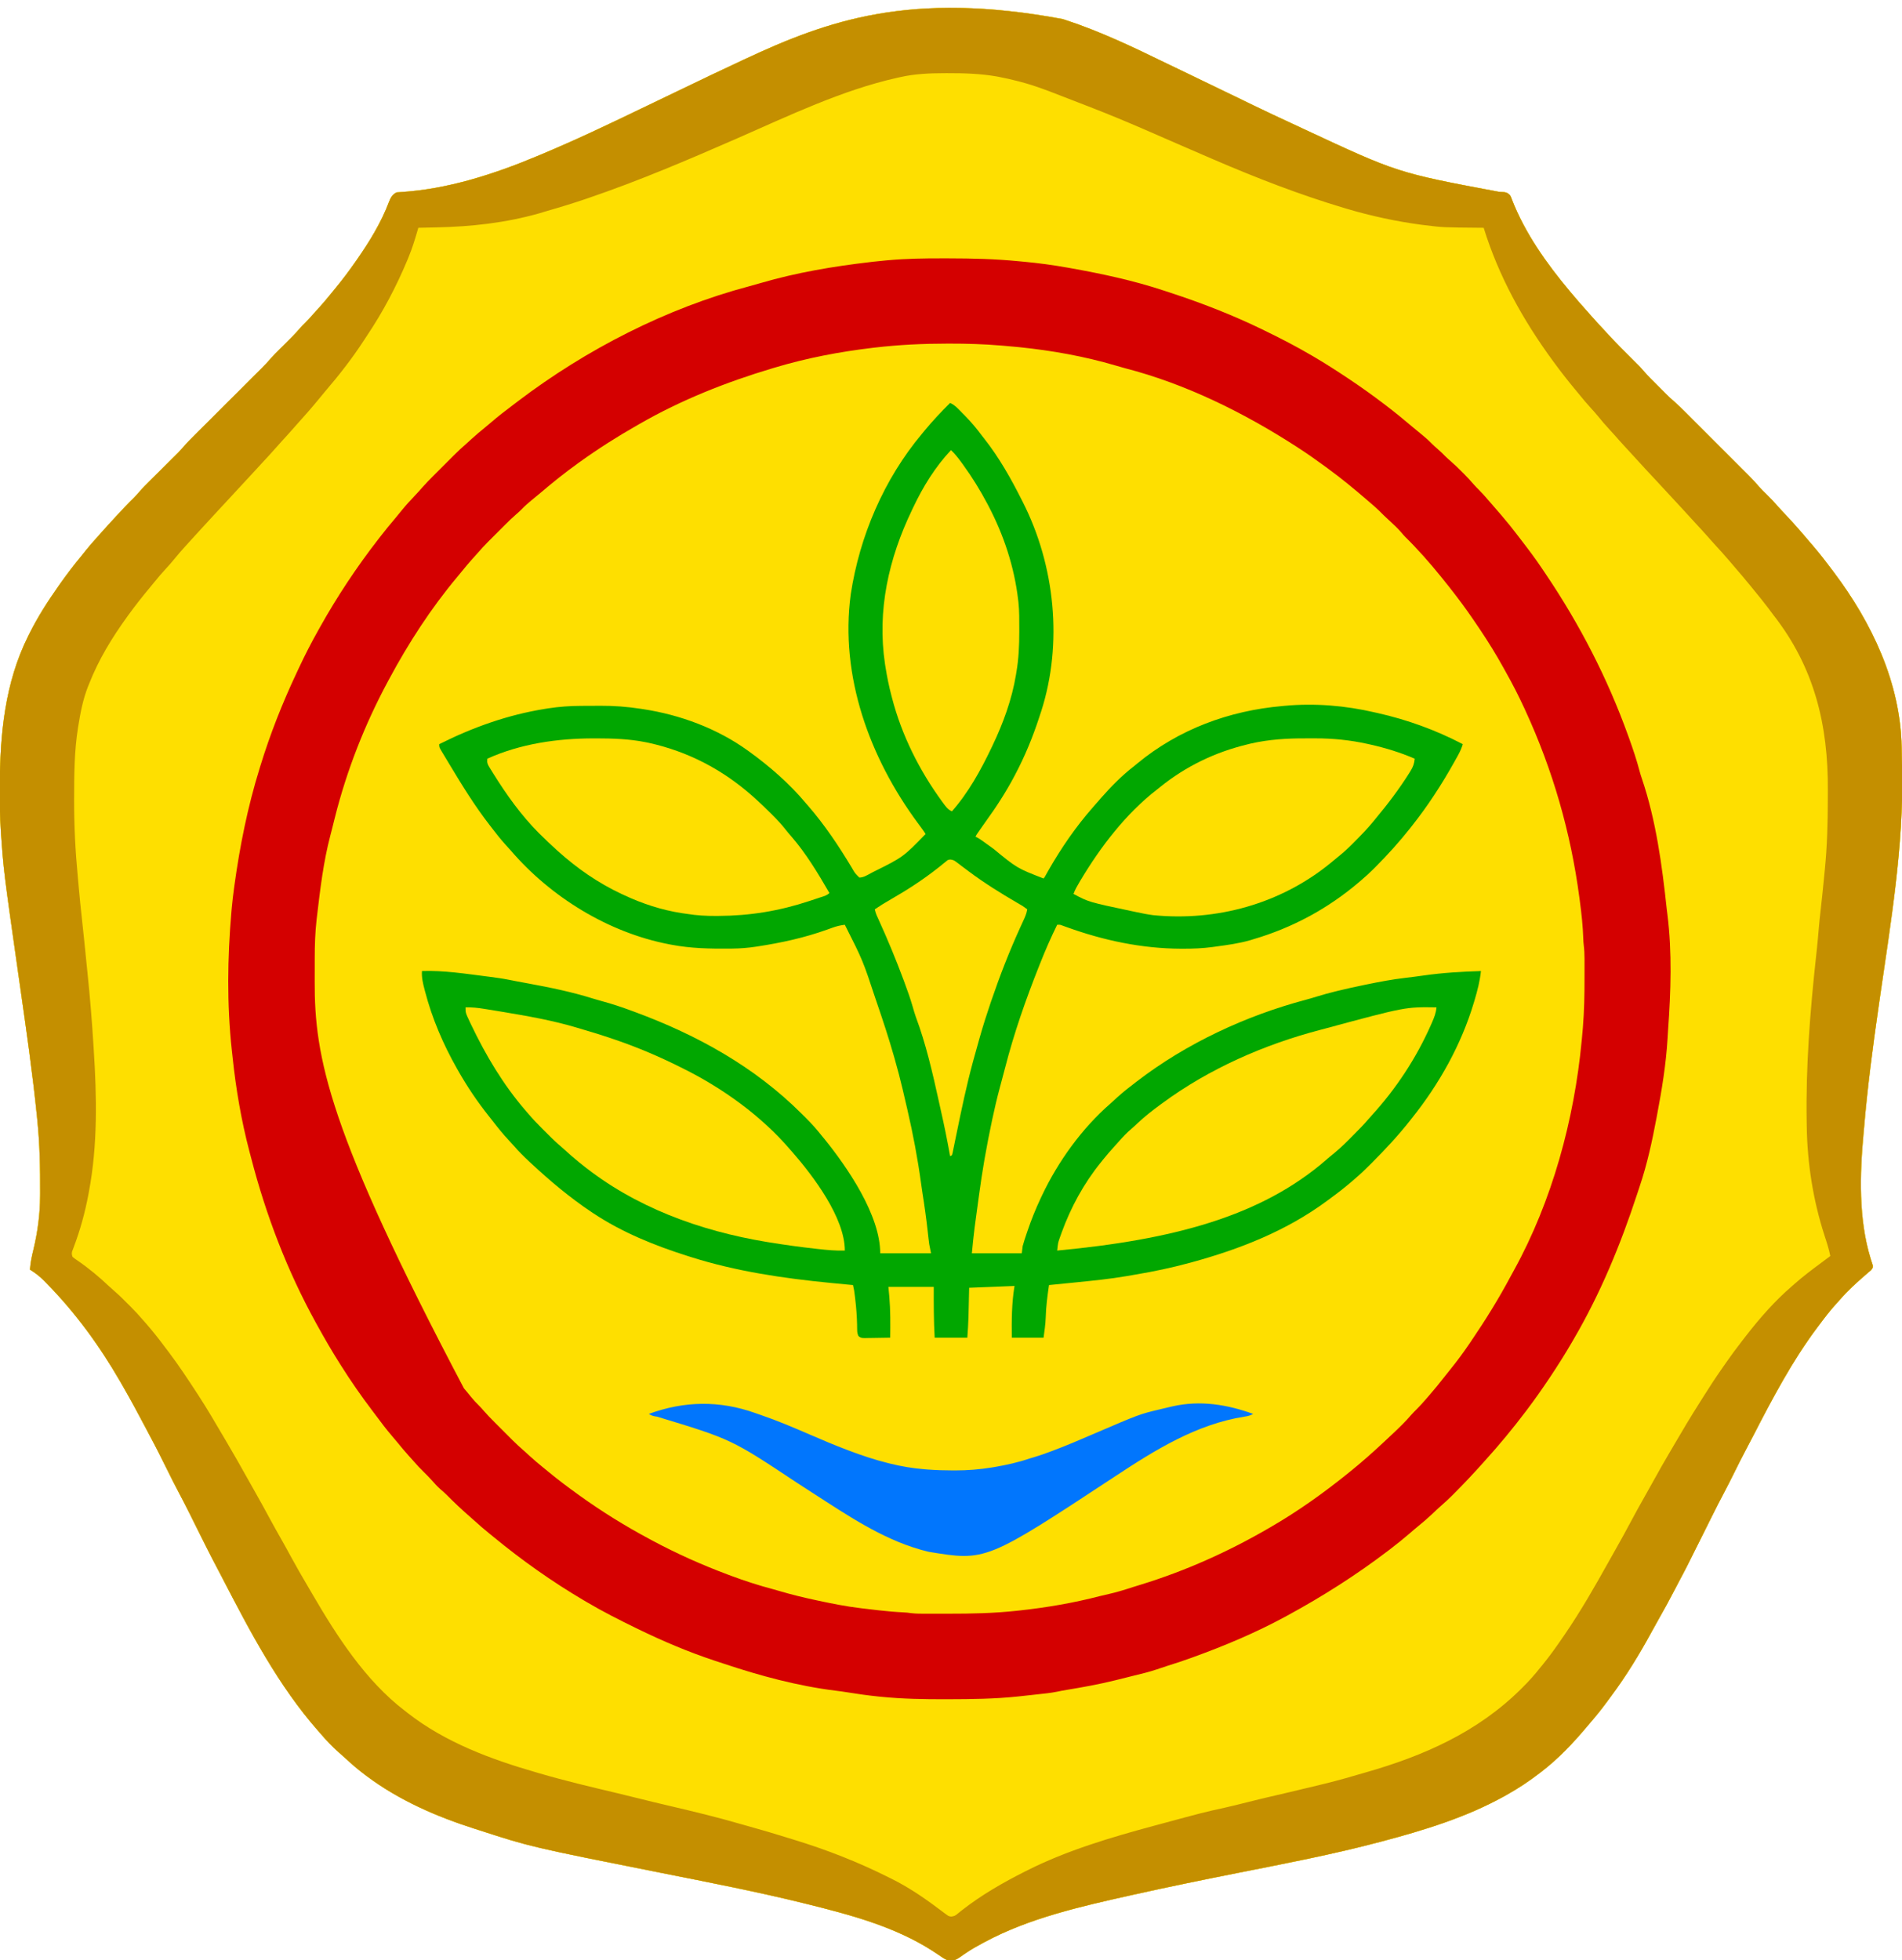 <?xml version="1.0" encoding="UTF-8"?>
<svg version="1.1" xmlns="http://www.w3.org/2000/svg" width="2096" height="2160">
<path d="M0 0 C1.43 0.461 1.43 0.461 2.89 0.932 C41.834 13.617 78.981 31.502 115.741 49.417 C120.566 51.761 125.408 54.068 130.25 56.375 C140.984 61.496 151.685 66.687 162.384 71.88 C175.091 78.046 187.807 84.191 200.53 90.325 C203.963 91.982 207.394 93.643 210.824 95.305 C224.856 102.094 238.945 108.747 253.1 115.274 C257.343 117.231 261.58 119.201 265.814 121.177 C369.132 169.405 369.132 169.405 480.454 190.281 C489.402 190.808 489.402 190.808 493 194 C494.23 196.215 494.23 196.215 495.188 198.938 C509.577 236.02 533.602 269.691 559 300 C559.43 300.515 559.86 301.03 560.304 301.561 C565.741 308.066 571.262 314.474 576.965 320.75 C578.774 322.75 580.549 324.773 582.312 326.812 C586.875 332.043 591.604 337.119 596.33 342.201 C597.981 343.979 599.623 345.765 601.266 347.551 C610.132 357.146 619.319 366.396 628.612 375.575 C636.862 383.743 636.862 383.743 640.41 387.902 C645.045 393.324 650.148 398.296 655.197 403.327 C656.934 405.059 658.665 406.796 660.396 408.533 C661.523 409.659 662.65 410.785 663.777 411.91 C664.536 412.671 664.536 412.671 665.309 413.448 C668.01 416.132 670.775 418.69 673.667 421.167 C678.131 425.061 682.326 429.186 686.508 433.379 C687.317 434.186 688.127 434.994 688.96 435.826 C691.613 438.474 694.262 441.125 696.91 443.777 C698.765 445.632 700.62 447.486 702.475 449.34 C706.355 453.217 710.232 457.097 714.108 460.977 C718.571 465.446 723.037 469.91 727.505 474.373 C731.827 478.69 736.146 483.01 740.464 487.33 C742.291 489.158 744.119 490.985 745.948 492.812 C748.508 495.369 751.065 497.93 753.621 500.492 C754.369 501.238 755.117 501.983 755.887 502.752 C759.894 506.775 763.733 510.884 767.422 515.201 C770.128 518.286 773.067 521.133 776 524 C780.269 528.174 784.317 532.445 788.219 536.965 C791.221 540.395 794.365 543.691 797.5 547 C802.457 552.233 807.292 557.542 812 563 C812.494 563.572 812.987 564.143 813.496 564.732 C816.499 568.217 819.484 571.716 822.471 575.214 C823.896 576.879 825.328 578.538 826.762 580.195 C834.214 588.851 841.148 597.865 848 607 C848.582 607.772 849.164 608.544 849.764 609.339 C891.699 665.015 923.307 731.279 924.625 802.062 C924.642 802.905 924.66 803.748 924.678 804.617 C924.786 809.902 924.875 815.186 924.957 820.471 C924.998 822.856 925.048 825.24 925.103 827.625 C926.984 911.334 912.572 995.593 900.658 1078.253 C900.397 1080.065 900.136 1081.876 899.875 1083.688 C899.746 1084.583 899.617 1085.478 899.484 1086.4 C892.995 1131.436 887.016 1176.513 883.184 1221.864 C883.013 1223.848 882.83 1225.831 882.645 1227.813 C878.477 1272.646 877.015 1322.159 890.387 1365.645 C890.596 1366.338 890.805 1367.031 891.02 1367.745 C891.576 1369.532 892.181 1371.304 892.789 1373.074 C893 1376 893 1376 890.816 1378.691 C889.887 1379.453 888.958 1380.215 888 1381 C887.066 1381.843 887.066 1381.843 886.113 1382.703 C885.222 1383.469 885.222 1383.469 884.312 1384.25 C874.626 1392.66 865.185 1401.151 856.824 1410.902 C855.58 1412.333 854.311 1413.741 853.02 1415.129 C845.745 1422.96 839.39 1431.448 833 1440 C832.507 1440.657 832.014 1441.315 831.505 1441.992 C803.896 1478.851 782.325 1519.856 761.266 1560.688 C758.948 1565.179 756.602 1569.655 754.229 1574.118 C748.871 1584.197 743.765 1594.399 738.703 1604.63 C735.807 1610.471 732.866 1616.281 729.803 1622.036 C724.618 1631.78 719.647 1641.624 714.719 1651.5 C714.348 1652.243 713.977 1652.986 713.595 1653.752 C710.894 1659.166 708.197 1664.583 705.5 1670 C687.106 1706.951 687.106 1706.951 678.948 1722.218 C677.561 1724.826 676.207 1727.451 674.855 1730.078 C668.875 1741.683 662.627 1753.1 656.156 1764.438 C653.65 1768.833 651.205 1773.259 648.788 1777.704 C635.581 1801.99 621.07 1825.693 604.57 1847.887 C603.007 1849.99 601.456 1852.102 599.906 1854.215 C594.018 1862.201 587.883 1869.897 581.384 1877.394 C579.979 1879.025 578.591 1880.67 577.207 1882.32 C562.3 1900.033 546.353 1916.813 528 1931 C527.007 1931.769 527.007 1931.769 525.994 1932.554 C514.18 1941.637 502.016 1949.744 489 1957 C488.011 1957.552 487.021 1958.103 486.002 1958.671 C444.011 1981.8 398.142 1995.781 352 2008 C350.783 2008.324 350.783 2008.324 349.541 2008.654 C298.128 2022.319 245.82 2032.29 193.671 2042.662 C154.697 2050.413 115.775 2058.303 77 2067 C75.367 2067.365 75.367 2067.365 73.701 2067.738 C19.532 2079.867 -36.723 2092.55 -86 2119 C-86.643 2119.344 -87.286 2119.687 -87.949 2120.041 C-94.297 2123.458 -100.535 2126.965 -106.504 2131.016 C-107.255 2131.522 -108.006 2132.028 -108.78 2132.55 C-110.22 2133.531 -111.65 2134.529 -113.066 2135.546 C-116.922 2138.181 -120.083 2139.844 -124.95 2139.505 C-129.108 2138.481 -132.397 2136.036 -135.875 2133.625 C-137.557 2132.513 -139.242 2131.405 -140.93 2130.301 C-141.776 2129.743 -142.623 2129.186 -143.495 2128.612 C-185.162 2101.801 -234.406 2088.8 -282 2077 C-283.32 2076.672 -283.32 2076.672 -284.668 2076.338 C-336.79 2063.44 -389.571 2053.251 -442.219 2042.772 C-585.852 2014.183 -585.852 2014.183 -642 1996 C-643.861 1995.409 -645.723 1994.819 -647.584 1994.228 C-689.967 1980.736 -731.238 1962.778 -767 1936 C-767.935 1935.3 -767.935 1935.3 -768.889 1934.586 C-776.394 1928.925 -783.47 1922.915 -790.328 1916.488 C-792.554 1914.415 -794.812 1912.412 -797.125 1910.438 C-804.683 1903.869 -811.511 1896.61 -818 1889 C-818.848 1888.041 -819.696 1887.082 -820.57 1886.094 C-864.069 1836.662 -895.634 1776.509 -925.707 1718.34 C-927.486 1714.899 -929.28 1711.467 -931.101 1708.047 C-939.17 1692.869 -946.8 1677.474 -954.453 1662.084 C-956.643 1657.68 -958.836 1653.277 -961.031 1648.875 C-961.335 1648.265 -961.64 1647.655 -961.953 1647.026 C-966.042 1638.835 -970.218 1630.699 -974.514 1622.615 C-978.58 1614.95 -982.446 1607.188 -986.301 1599.415 C-992.584 1586.756 -998.897 1574.122 -1005.577 1561.667 C-1007.369 1558.308 -1009.143 1554.939 -1010.918 1551.57 C-1019.358 1535.566 -1027.931 1519.66 -1037 1504 C-1037.525 1503.091 -1038.05 1502.183 -1038.591 1501.247 C-1061.658 1461.452 -1087.92 1425.342 -1120.188 1392.562 C-1120.924 1391.805 -1121.66 1391.047 -1122.418 1390.267 C-1127.221 1385.435 -1132.183 1381.547 -1138 1378 C-1137.487 1370.348 -1135.971 1363.18 -1134.125 1355.75 C-1129.485 1336.397 -1126.879 1316.776 -1126.797 1296.863 C-1126.79 1295.723 -1126.783 1294.583 -1126.775 1293.409 C-1126.644 1266.107 -1127.177 1239.155 -1130 1212 C-1130.153 1210.492 -1130.153 1210.492 -1130.31 1208.954 C-1135.214 1160.798 -1142.162 1112.911 -1149 1065 C-1149.27 1063.11 -1149.539 1061.221 -1149.809 1059.331 C-1150.009 1057.927 -1150.009 1057.927 -1150.214 1056.494 C-1167.051 938.517 -1167.051 938.517 -1170 896 C-1170.047 895.327 -1170.095 894.653 -1170.143 893.959 C-1171.166 878.92 -1171.201 863.881 -1171.188 848.812 C-1171.187 847.528 -1171.186 846.244 -1171.186 844.921 C-1171.113 788.165 -1165.646 731.503 -1140 680 C-1139.581 679.152 -1139.163 678.304 -1138.731 677.43 C-1129.373 658.616 -1118.105 641.145 -1106 624 C-1105.494 623.28 -1104.987 622.559 -1104.465 621.817 C-1097.158 611.451 -1089.495 601.477 -1081.406 591.71 C-1079.486 589.375 -1077.619 587.001 -1075.75 584.625 C-1072.373 580.387 -1068.794 576.364 -1065.145 572.359 C-1063.276 570.304 -1061.443 568.225 -1059.625 566.125 C-1054.854 560.655 -1049.927 555.329 -1045 550 C-1044.438 549.391 -1043.876 548.783 -1043.297 548.156 C-1036.787 541.114 -1030.259 534.125 -1023.379 527.441 C-1021.479 525.491 -1019.718 523.52 -1017.953 521.453 C-1013.646 516.516 -1009.028 511.921 -1004.375 507.312 C-1003.469 506.411 -1002.564 505.509 -1001.63 504.579 C-998.271 501.234 -994.907 497.893 -991.542 494.553 C-988.234 491.267 -984.929 487.978 -981.625 484.688 C-980.764 483.835 -979.904 482.983 -979.017 482.105 C-977.79 480.883 -977.79 480.883 -976.539 479.637 C-975.83 478.932 -975.12 478.228 -974.389 477.503 C-972.444 475.465 -970.601 473.396 -968.764 471.264 C-964.785 466.687 -960.539 462.413 -956.238 458.141 C-955.39 457.294 -954.542 456.447 -953.668 455.575 C-951.364 453.276 -949.058 450.979 -946.751 448.683 C-944.323 446.265 -941.899 443.844 -939.474 441.423 C-932.797 434.758 -926.115 428.098 -919.432 421.438 C-913.303 415.328 -907.174 409.217 -901.049 403.102 C-898.642 400.699 -896.234 398.298 -893.823 395.899 C-891.134 393.221 -888.448 390.541 -885.762 387.859 C-884.975 387.078 -884.188 386.296 -883.378 385.491 C-879.254 381.367 -875.297 377.162 -871.505 372.73 C-869.224 370.108 -866.786 367.692 -864.312 365.25 C-863.553 364.496 -863.553 364.496 -862.779 363.728 C-860.655 361.62 -858.526 359.519 -856.397 357.418 C-850.88 351.965 -845.427 346.516 -840.387 340.609 C-838.686 338.636 -836.874 336.809 -835 335 C-831.807 331.85 -828.828 328.588 -825.906 325.188 C-823.691 322.645 -821.409 320.169 -819.125 317.688 C-815.087 313.255 -811.227 308.723 -807.465 304.055 C-805.659 301.817 -803.84 299.595 -802.004 297.383 C-793.885 287.565 -786.296 277.443 -779 267 C-778.561 266.373 -778.122 265.746 -777.669 265.1 C-763.963 245.393 -750.808 224.083 -742.381 201.53 C-740.549 196.765 -738.661 193.33 -734 191 C-732.432 190.837 -730.859 190.726 -729.285 190.641 C-677.674 187.447 -626.469 170.896 -579 151 C-577.893 150.539 -576.787 150.079 -575.646 149.604 C-537.925 133.853 -500.92 116.304 -464.128 98.51 C-459.301 96.18 -454.463 93.871 -449.625 91.562 C-441.531 87.698 -433.449 83.808 -425.373 79.905 C-400.986 68.12 -376.544 56.455 -352 45 C-351.282 44.665 -350.564 44.329 -349.824 43.984 C-258.913 1.568 -167.68 -31.245 0 0 Z " fill="#FEDF00" transform="translate(1171,21)"/>
<path d="M0 0 C1.43 0.461 1.43 0.461 2.89 0.932 C41.834 13.617 78.981 31.502 115.741 49.417 C120.566 51.761 125.408 54.068 130.25 56.375 C140.984 61.496 151.685 66.687 162.384 71.88 C175.091 78.046 187.807 84.191 200.53 90.325 C203.963 91.982 207.394 93.643 210.824 95.305 C224.856 102.094 238.945 108.747 253.1 115.274 C257.343 117.231 261.58 119.201 265.814 121.177 C369.132 169.405 369.132 169.405 480.454 190.281 C489.402 190.808 489.402 190.808 493 194 C494.23 196.215 494.23 196.215 495.188 198.938 C509.577 236.02 533.602 269.691 559 300 C559.43 300.515 559.86 301.03 560.304 301.561 C565.741 308.066 571.262 314.474 576.965 320.75 C578.774 322.75 580.549 324.773 582.312 326.812 C586.875 332.043 591.604 337.119 596.33 342.201 C597.981 343.979 599.623 345.765 601.266 347.551 C610.132 357.146 619.319 366.396 628.612 375.575 C636.862 383.743 636.862 383.743 640.41 387.902 C645.045 393.324 650.148 398.296 655.197 403.327 C656.934 405.059 658.665 406.796 660.396 408.533 C661.523 409.659 662.65 410.785 663.777 411.91 C664.536 412.671 664.536 412.671 665.309 413.448 C668.01 416.132 670.775 418.69 673.667 421.167 C678.131 425.061 682.326 429.186 686.508 433.379 C687.317 434.186 688.127 434.994 688.96 435.826 C691.613 438.474 694.262 441.125 696.91 443.777 C698.765 445.632 700.62 447.486 702.475 449.34 C706.355 453.217 710.232 457.097 714.108 460.977 C718.571 465.446 723.037 469.91 727.505 474.373 C731.827 478.69 736.146 483.01 740.464 487.33 C742.291 489.158 744.119 490.985 745.948 492.812 C748.508 495.369 751.065 497.93 753.621 500.492 C754.369 501.238 755.117 501.983 755.887 502.752 C759.894 506.775 763.733 510.884 767.422 515.201 C770.128 518.286 773.067 521.133 776 524 C780.269 528.174 784.317 532.445 788.219 536.965 C791.221 540.395 794.365 543.691 797.5 547 C802.457 552.233 807.292 557.542 812 563 C812.494 563.572 812.987 564.143 813.496 564.732 C816.499 568.217 819.484 571.716 822.471 575.214 C823.896 576.879 825.328 578.538 826.762 580.195 C834.214 588.851 841.148 597.865 848 607 C848.582 607.772 849.164 608.544 849.764 609.339 C891.699 665.015 923.307 731.279 924.625 802.062 C924.642 802.905 924.66 803.748 924.678 804.617 C924.786 809.902 924.875 815.186 924.957 820.471 C924.998 822.856 925.048 825.24 925.103 827.625 C926.984 911.334 912.572 995.593 900.658 1078.253 C900.397 1080.065 900.136 1081.876 899.875 1083.688 C899.746 1084.583 899.617 1085.478 899.484 1086.4 C892.995 1131.436 887.016 1176.513 883.184 1221.864 C883.013 1223.848 882.83 1225.831 882.645 1227.813 C878.477 1272.646 877.015 1322.159 890.387 1365.645 C890.596 1366.338 890.805 1367.031 891.02 1367.745 C891.576 1369.532 892.181 1371.304 892.789 1373.074 C893 1376 893 1376 890.816 1378.691 C889.887 1379.453 888.958 1380.215 888 1381 C887.066 1381.843 887.066 1381.843 886.113 1382.703 C885.222 1383.469 885.222 1383.469 884.312 1384.25 C874.626 1392.66 865.185 1401.151 856.824 1410.902 C855.58 1412.333 854.311 1413.741 853.02 1415.129 C845.745 1422.96 839.39 1431.448 833 1440 C832.507 1440.657 832.014 1441.315 831.505 1441.992 C803.896 1478.851 782.325 1519.856 761.266 1560.688 C758.948 1565.179 756.602 1569.655 754.229 1574.118 C748.871 1584.197 743.765 1594.399 738.703 1604.63 C735.807 1610.471 732.866 1616.281 729.803 1622.036 C724.618 1631.78 719.647 1641.624 714.719 1651.5 C714.348 1652.243 713.977 1652.986 713.595 1653.752 C710.894 1659.166 708.197 1664.583 705.5 1670 C687.106 1706.951 687.106 1706.951 678.948 1722.218 C677.561 1724.826 676.207 1727.451 674.855 1730.078 C668.875 1741.683 662.627 1753.1 656.156 1764.438 C653.65 1768.833 651.205 1773.259 648.788 1777.704 C635.581 1801.99 621.07 1825.693 604.57 1847.887 C603.007 1849.99 601.456 1852.102 599.906 1854.215 C594.018 1862.201 587.883 1869.897 581.384 1877.394 C579.979 1879.025 578.591 1880.67 577.207 1882.32 C562.3 1900.033 546.353 1916.813 528 1931 C527.007 1931.769 527.007 1931.769 525.994 1932.554 C514.18 1941.637 502.016 1949.744 489 1957 C488.011 1957.552 487.021 1958.103 486.002 1958.671 C444.011 1981.8 398.142 1995.781 352 2008 C350.783 2008.324 350.783 2008.324 349.541 2008.654 C298.128 2022.319 245.82 2032.29 193.671 2042.662 C154.697 2050.413 115.775 2058.303 77 2067 C75.367 2067.365 75.367 2067.365 73.701 2067.738 C19.532 2079.867 -36.723 2092.55 -86 2119 C-86.643 2119.344 -87.286 2119.687 -87.949 2120.041 C-94.297 2123.458 -100.535 2126.965 -106.504 2131.016 C-107.255 2131.522 -108.006 2132.028 -108.78 2132.55 C-110.22 2133.531 -111.65 2134.529 -113.066 2135.546 C-116.922 2138.181 -120.083 2139.844 -124.95 2139.505 C-129.108 2138.481 -132.397 2136.036 -135.875 2133.625 C-137.557 2132.513 -139.242 2131.405 -140.93 2130.301 C-141.776 2129.743 -142.623 2129.186 -143.495 2128.612 C-185.162 2101.801 -234.406 2088.8 -282 2077 C-283.32 2076.672 -283.32 2076.672 -284.668 2076.338 C-336.79 2063.44 -389.571 2053.251 -442.219 2042.772 C-585.852 2014.183 -585.852 2014.183 -642 1996 C-643.861 1995.409 -645.723 1994.819 -647.584 1994.228 C-689.967 1980.736 -731.238 1962.778 -767 1936 C-767.935 1935.3 -767.935 1935.3 -768.889 1934.586 C-776.394 1928.925 -783.47 1922.915 -790.328 1916.488 C-792.554 1914.415 -794.812 1912.412 -797.125 1910.438 C-804.683 1903.869 -811.511 1896.61 -818 1889 C-818.848 1888.041 -819.696 1887.082 -820.57 1886.094 C-864.069 1836.662 -895.634 1776.509 -925.707 1718.34 C-927.486 1714.899 -929.28 1711.467 -931.101 1708.047 C-939.17 1692.869 -946.8 1677.474 -954.453 1662.084 C-956.643 1657.68 -958.836 1653.277 -961.031 1648.875 C-961.335 1648.265 -961.64 1647.655 -961.953 1647.026 C-966.042 1638.835 -970.218 1630.699 -974.514 1622.615 C-978.58 1614.95 -982.446 1607.188 -986.301 1599.415 C-992.584 1586.756 -998.897 1574.122 -1005.577 1561.667 C-1007.369 1558.308 -1009.143 1554.939 -1010.918 1551.57 C-1019.358 1535.566 -1027.931 1519.66 -1037 1504 C-1037.525 1503.091 -1038.05 1502.183 -1038.591 1501.247 C-1061.658 1461.452 -1087.92 1425.342 -1120.188 1392.562 C-1120.924 1391.805 -1121.66 1391.047 -1122.418 1390.267 C-1127.221 1385.435 -1132.183 1381.547 -1138 1378 C-1137.487 1370.348 -1135.971 1363.18 -1134.125 1355.75 C-1129.485 1336.397 -1126.879 1316.776 -1126.797 1296.863 C-1126.79 1295.723 -1126.783 1294.583 -1126.775 1293.409 C-1126.644 1266.107 -1127.177 1239.155 -1130 1212 C-1130.153 1210.492 -1130.153 1210.492 -1130.31 1208.954 C-1135.214 1160.798 -1142.162 1112.911 -1149 1065 C-1149.27 1063.11 -1149.539 1061.221 -1149.809 1059.331 C-1150.009 1057.927 -1150.009 1057.927 -1150.214 1056.494 C-1167.051 938.517 -1167.051 938.517 -1170 896 C-1170.047 895.327 -1170.095 894.653 -1170.143 893.959 C-1171.166 878.92 -1171.201 863.881 -1171.188 848.812 C-1171.187 847.528 -1171.186 846.244 -1171.186 844.921 C-1171.113 788.165 -1165.646 731.503 -1140 680 C-1139.581 679.152 -1139.163 678.304 -1138.731 677.43 C-1129.373 658.616 -1118.105 641.145 -1106 624 C-1105.494 623.28 -1104.987 622.559 -1104.465 621.817 C-1097.158 611.451 -1089.495 601.477 -1081.406 591.71 C-1079.486 589.375 -1077.619 587.001 -1075.75 584.625 C-1072.373 580.387 -1068.794 576.364 -1065.145 572.359 C-1063.276 570.304 -1061.443 568.225 -1059.625 566.125 C-1054.854 560.655 -1049.927 555.329 -1045 550 C-1044.438 549.391 -1043.876 548.783 -1043.297 548.156 C-1036.787 541.114 -1030.259 534.125 -1023.379 527.441 C-1021.479 525.491 -1019.718 523.52 -1017.953 521.453 C-1013.646 516.516 -1009.028 511.921 -1004.375 507.312 C-1003.469 506.411 -1002.564 505.509 -1001.63 504.579 C-998.271 501.234 -994.907 497.893 -991.542 494.553 C-988.234 491.267 -984.929 487.978 -981.625 484.688 C-980.764 483.835 -979.904 482.983 -979.017 482.105 C-977.79 480.883 -977.79 480.883 -976.539 479.637 C-975.83 478.932 -975.12 478.228 -974.389 477.503 C-972.444 475.465 -970.601 473.396 -968.764 471.264 C-964.785 466.687 -960.539 462.413 -956.238 458.141 C-955.39 457.294 -954.542 456.447 -953.668 455.575 C-951.364 453.276 -949.058 450.979 -946.751 448.683 C-944.323 446.265 -941.899 443.844 -939.474 441.423 C-932.797 434.758 -926.115 428.098 -919.432 421.438 C-913.303 415.328 -907.174 409.217 -901.049 403.102 C-898.642 400.699 -896.234 398.298 -893.823 395.899 C-891.134 393.221 -888.448 390.541 -885.762 387.859 C-884.975 387.078 -884.188 386.296 -883.378 385.491 C-879.254 381.367 -875.297 377.162 -871.505 372.73 C-869.224 370.108 -866.786 367.692 -864.312 365.25 C-863.553 364.496 -863.553 364.496 -862.779 363.728 C-860.655 361.62 -858.526 359.519 -856.397 357.418 C-850.88 351.965 -845.427 346.516 -840.387 340.609 C-838.686 338.636 -836.874 336.809 -835 335 C-831.807 331.85 -828.828 328.588 -825.906 325.188 C-823.691 322.645 -821.409 320.169 -819.125 317.688 C-815.087 313.255 -811.227 308.723 -807.465 304.055 C-805.659 301.817 -803.84 299.595 -802.004 297.383 C-793.885 287.565 -786.296 277.443 -779 267 C-778.561 266.373 -778.122 265.746 -777.669 265.1 C-763.963 245.393 -750.808 224.083 -742.381 201.53 C-740.549 196.765 -738.661 193.33 -734 191 C-732.432 190.837 -730.859 190.726 -729.285 190.641 C-677.674 187.447 -626.469 170.896 -579 151 C-577.893 150.539 -576.787 150.079 -575.646 149.604 C-537.925 133.853 -500.92 116.304 -464.128 98.51 C-459.301 96.18 -454.463 93.871 -449.625 91.562 C-441.531 87.698 -433.449 83.808 -425.373 79.905 C-400.986 68.12 -376.544 56.455 -352 45 C-351.282 44.665 -350.564 44.329 -349.824 43.984 C-258.913 1.568 -167.68 -31.245 0 0 Z M-215.438 268.25 C-216.31 268.355 -217.183 268.461 -218.082 268.569 C-244.904 271.822 -271.657 275.951 -298 282 C-299.154 282.264 -300.309 282.529 -301.498 282.801 C-315.23 285.971 -328.842 289.358 -342.297 293.555 C-345.44 294.534 -348.59 295.453 -351.766 296.32 C-410.794 312.44 -468.211 338.244 -521 369 C-522.474 369.847 -523.948 370.693 -525.422 371.539 C-573.456 399.252 -618.732 432.732 -659.348 470.492 C-660.528 471.569 -661.723 472.631 -662.927 473.682 C-671.369 481.101 -679.244 489.094 -687.178 497.048 C-689.688 499.563 -692.204 502.074 -694.721 504.584 C-696.339 506.203 -697.957 507.822 -699.574 509.441 C-700.687 510.551 -700.687 510.551 -701.822 511.683 C-705.877 515.757 -709.768 519.919 -713.515 524.277 C-715.58 526.673 -717.729 528.989 -719.875 531.312 C-723.964 535.797 -727.846 540.403 -731.656 545.125 C-733.75 547.693 -735.882 550.22 -738.036 552.737 C-743.42 559.031 -748.57 565.473 -753.556 572.087 C-755.163 574.216 -756.781 576.336 -758.398 578.457 C-784.041 612.214 -806.691 647.991 -826.616 685.404 C-827.977 687.957 -829.351 690.502 -830.727 693.047 C-854.081 736.574 -873.559 783.765 -886.32 831.526 C-887.061 834.221 -887.855 836.897 -888.66 839.574 C-893.374 855.246 -897.399 871.036 -901 887 C-901.385 888.702 -901.385 888.702 -901.777 890.439 C-909.377 924.72 -914.31 959.998 -917 995 C-917.102 996.251 -917.203 997.502 -917.308 998.791 C-921.087 1046.927 -920.429 1096.052 -914.378 1143.972 C-914.015 1146.877 -913.679 1149.783 -913.352 1152.691 C-903.314 1239.932 -877.428 1323.957 -777 1511 C-776.496 1511.711 -775.993 1512.422 -775.474 1513.154 C-765.087 1527.765 -754.315 1542.092 -743 1556 C-742.319 1556.843 -741.639 1557.686 -740.938 1558.555 C-732.52 1568.926 -723.867 1579.085 -714.789 1588.885 C-712.344 1591.525 -709.955 1594.196 -707.625 1596.938 C-703.896 1601.252 -699.82 1605.209 -695.765 1609.214 C-692.821 1612.134 -689.986 1615.075 -687.312 1618.25 C-684.076 1622.059 -680.428 1625.276 -676.68 1628.574 C-673.815 1631.167 -671.085 1633.873 -668.375 1636.625 C-664.725 1640.31 -661.026 1643.834 -657.082 1647.199 C-654.568 1649.373 -652.132 1651.624 -649.688 1653.875 C-644.801 1658.327 -639.765 1662.533 -634.62 1666.681 C-632.81 1668.155 -631.02 1669.65 -629.23 1671.148 C-618.44 1680.165 -607.326 1688.669 -596 1697 C-594.885 1697.825 -594.885 1697.825 -593.748 1698.667 C-568.301 1717.476 -541.557 1734.464 -514 1750 C-513.202 1750.451 -512.403 1750.903 -511.581 1751.368 C-486.174 1765.662 -459.944 1778.858 -433 1790 C-431.808 1790.494 -430.616 1790.988 -429.387 1791.497 C-399.667 1803.741 -369.131 1814.919 -338 1823 C-336.707 1823.341 -335.414 1823.683 -334.121 1824.025 C-300.948 1832.798 -267.677 1840.404 -233.535 1844.324 C-229.664 1844.775 -225.825 1845.331 -221.977 1845.949 C-190.235 1850.875 -158.421 1851.374 -126.375 1851.312 C-125.023 1851.311 -125.023 1851.311 -123.644 1851.309 C-98.027 1851.269 -72.685 1850.773 -47.188 1848.125 C-45.887 1847.992 -45.887 1847.992 -44.56 1847.856 C-25.754 1845.931 -7.093 1843.793 11.457 1840.09 C15.385 1839.307 19.318 1838.577 23.262 1837.879 C46.136 1833.814 68.8 1828.897 91 1822 C93.851 1821.157 96.707 1820.329 99.562 1819.5 C113.277 1815.504 126.846 1811.135 140.312 1806.375 C141.043 1806.117 141.774 1805.859 142.526 1805.594 C181.651 1791.74 220.044 1774.832 256.26 1754.534 C259.048 1752.973 261.844 1751.428 264.641 1749.883 C304.136 1727.953 341.248 1702.088 376.18 1673.488 C377.773 1672.186 379.37 1670.889 380.969 1669.594 C393.138 1659.715 404.821 1649.419 416.221 1638.666 C417.857 1637.133 419.507 1635.619 421.168 1634.113 C427.91 1627.996 434.427 1621.677 440.875 1615.25 C441.672 1614.458 442.469 1613.665 443.29 1612.849 C447.456 1608.672 451.454 1604.414 455.302 1599.943 C458.226 1596.597 461.313 1593.406 464.375 1590.188 C469.398 1584.868 474.218 1579.477 478.777 1573.75 C480.876 1571.153 483.038 1568.633 485.232 1566.117 C492.012 1558.335 498.288 1550.226 504.497 1541.984 C505.858 1540.188 507.234 1538.405 508.621 1536.629 C553.998 1478.473 590.139 1411.953 632.025 1298.043 C633.068 1294.825 634.132 1291.62 635.244 1288.425 C639.157 1277.142 642.064 1265.647 644.938 1254.062 C645.201 1253.005 645.465 1251.947 645.736 1250.857 C650.175 1232.993 653.978 1215.16 657 1197 C657.217 1195.736 657.434 1194.471 657.658 1193.168 C662.674 1163.942 666.45 1134.798 667.893 1105.174 C667.969 1103.634 668.048 1102.095 668.128 1100.556 C668.972 1084.389 669.201 1068.25 669.188 1052.062 C669.187 1050.813 669.187 1049.564 669.187 1048.277 C669.168 1029.108 668.827 1010.093 667 991 C666.855 989.462 666.855 989.462 666.708 987.892 C666.027 980.943 665.182 974.02 664.274 967.097 C663.965 964.735 663.662 962.373 663.358 960.01 C659.392 929.233 654.241 899.271 646.765 869.127 C645.954 865.812 645.191 862.489 644.445 859.158 C641.842 847.622 638.44 836.31 635 825 C634.696 823.999 634.392 822.999 634.078 821.968 C616.813 765.656 592.808 710.801 563 660 C562.515 659.169 562.03 658.338 561.53 657.482 C549.591 637.091 536.926 617.096 523 598 C522.457 597.251 521.913 596.502 521.354 595.73 C510.232 580.414 498.848 565.302 486.508 550.941 C484.141 548.165 481.846 545.344 479.562 542.5 C475.192 537.125 470.519 532.072 465.793 527.012 C463.538 524.593 461.345 522.131 459.188 519.625 C456.538 516.558 453.734 513.709 450.841 510.873 C449.068 509.069 447.42 507.208 445.777 505.285 C442.042 500.991 438.097 496.949 434.062 492.938 C433.398 492.269 432.733 491.601 432.049 490.912 C428.101 486.972 424.049 483.217 419.808 479.594 C417.959 477.964 416.225 476.26 414.5 474.5 C411.511 471.464 408.383 468.655 405.156 465.875 C402.8 463.826 400.495 461.728 398.188 459.625 C393.473 455.375 388.605 451.352 383.671 447.362 C381.753 445.798 379.848 444.219 377.945 442.637 C369.786 435.86 361.551 429.28 353 423 C351.732 422.039 350.465 421.077 349.199 420.113 C312.517 392.395 272.887 368.906 232 348 C231.097 347.535 230.194 347.07 229.264 346.591 C182.33 322.452 131.878 303.923 81 290 C79.656 289.625 79.656 289.625 78.284 289.243 C63.74 285.233 48.971 282.283 34.188 279.312 C33.232 279.12 32.277 278.927 31.293 278.729 C19.23 276.307 7.158 274.154 -5.007 272.311 C-7.684 271.893 -10.349 271.414 -13.016 270.938 C-20.383 269.702 -27.807 268.985 -35.237 268.25 C-37.677 268.007 -40.116 267.754 -42.555 267.5 C-69.822 264.723 -96.957 263.662 -124.347 263.739 C-128.443 263.751 -132.538 263.744 -136.634 263.732 C-163.077 263.67 -189.172 265.025 -215.438 268.25 Z " fill="#FEDF00" transform="translate(1171,21)"/>
<path d="M0 0 C5.564 2.401 9.355 7.016 13.562 11.25 C14.913 12.606 14.913 12.606 16.291 13.989 C23.142 20.951 29.216 28.149 35 36 C35.838 37.076 36.681 38.149 37.527 39.219 C54.02 60.091 67.07 83.29 79 107 C79.408 107.802 79.817 108.605 80.238 109.431 C115.572 179.196 124.438 264.713 100.461 339.598 C99.976 341.066 99.488 342.533 99 344 C98.538 345.415 98.538 345.415 98.067 346.859 C91.035 368.313 82.55 389.031 72 409 C71.602 409.758 71.205 410.516 70.795 411.297 C61.541 428.841 50.838 445.302 39.194 461.341 C37.074 464.287 35.004 467.267 32.938 470.25 C32.204 471.307 31.471 472.364 30.715 473.453 C29.021 475.851 29.021 475.851 28 478 C28.532 478.24 29.065 478.48 29.613 478.727 C32.663 480.354 35.399 482.346 38.188 484.375 C39.454 485.285 40.721 486.196 41.988 487.105 C43.971 488.534 45.951 489.964 47.927 491.401 C73.704 512.599 73.704 512.599 103 524 C104.385 522.314 104.385 522.314 105.574 520.031 C106.068 519.162 106.563 518.293 107.072 517.398 C107.605 516.441 108.138 515.485 108.688 514.5 C122.606 490.27 138.55 467.016 157 446 C157.633 445.268 158.266 444.536 158.918 443.781 C160.599 441.842 162.299 439.921 164 438 C164.58 437.327 165.16 436.654 165.758 435.961 C177.111 423.005 189.346 410.522 203 400 C204.124 399.079 205.245 398.154 206.363 397.227 C251.958 359.598 307.438 339.1 366 334 C366.952 333.907 367.904 333.814 368.885 333.719 C401.876 330.646 435.803 333.482 468 341 C469.08 341.242 470.159 341.484 471.271 341.733 C503.906 349.083 535.348 360.48 565 376 C563.718 380.16 562.153 383.839 560.051 387.648 C559.458 388.724 558.865 389.8 558.254 390.908 C557.293 392.624 557.293 392.624 556.312 394.375 C555.982 394.967 555.651 395.56 555.311 396.17 C541.644 420.609 526.394 444.043 509 466 C508.025 467.247 508.025 467.247 507.031 468.52 C495.151 483.589 482.28 497.779 468.75 511.375 C468.101 512.029 467.451 512.683 466.782 513.357 C462.352 517.773 457.756 521.938 453 526 C452.373 526.539 451.745 527.079 451.099 527.635 C416.678 557.037 377.438 578.288 334 591 C332.897 591.339 331.793 591.678 330.656 592.027 C318.336 595.58 305.686 597.294 293 599 C291.699 599.181 290.398 599.362 289.057 599.548 C278.4 600.966 267.87 601.402 257.125 601.375 C255.836 601.374 255.836 601.374 254.521 601.372 C211.109 601.228 168.965 592.227 128.218 577.489 C127.315 577.164 126.411 576.839 125.48 576.504 C124.288 576.068 124.288 576.068 123.071 575.623 C120.882 574.856 120.882 574.856 118 575 C111.076 589.091 104.821 603.334 99.062 617.938 C98.675 618.915 98.288 619.892 97.888 620.899 C83.402 657.44 70.45 694.337 60.661 732.434 C59.757 735.942 58.816 739.439 57.875 742.938 C57.594 743.999 57.312 745.061 57.022 746.155 C56.313 748.823 55.598 751.489 54.877 754.154 C51.799 765.601 49.091 777.095 46.625 788.688 C46.435 789.577 46.244 790.466 46.048 791.383 C43.148 804.981 40.515 818.616 38.125 832.312 C37.986 833.107 37.847 833.901 37.703 834.72 C35.546 847.111 33.717 859.541 32 872 C31.811 873.369 31.811 873.369 31.618 874.765 C30.841 880.413 30.077 886.062 29.32 891.712 C29.065 893.614 28.808 895.517 28.55 897.419 C28.164 900.259 27.783 903.1 27.402 905.941 C27.291 906.757 27.179 907.572 27.064 908.412 C25.803 917.926 24.957 927.433 24 937 C42.15 937 60.3 937 79 937 C79.33 934.36 79.66 931.72 80 929 C81.259 924.243 82.861 919.597 84.438 914.938 C84.77 913.948 84.77 913.948 85.109 912.938 C89.367 900.3 94.311 888.067 100 876 C100.407 875.132 100.814 874.264 101.234 873.37 C118.973 835.899 145.192 799.411 176.59 772.098 C179.197 769.828 181.719 767.479 184.25 765.125 C190.563 759.388 197.226 754.175 204 749 C204.641 748.507 205.283 748.014 205.943 747.506 C260.55 705.608 325.854 675.191 392.352 657.535 C396.407 656.457 400.413 655.269 404.418 654.016 C410.794 652.034 417.209 650.304 423.688 648.688 C424.869 648.393 426.05 648.098 427.267 647.794 C437.03 645.4 446.841 643.273 456.688 641.25 C457.38 641.107 458.072 640.965 458.785 640.818 C473.007 637.901 487.259 635.172 501.688 633.5 C508.569 632.676 515.439 631.811 522.299 630.824 C543.122 627.846 563.988 626.659 585 626 C583.808 637.064 581.197 647.376 578 658 C577.709 658.987 577.418 659.974 577.118 660.991 C563.276 707.166 539.033 750.445 509 788 C508.352 788.829 507.703 789.658 507.035 790.512 C494.126 806.905 479.97 822.11 465.25 836.875 C464.754 837.373 464.258 837.872 463.748 838.385 C458.013 844.144 452.202 849.743 446 855 C444.979 855.889 443.958 856.778 442.938 857.668 C435.22 864.287 427.264 870.498 419.056 876.497 C417.712 877.479 416.371 878.465 415.034 879.456 C370.459 912.399 319.101 932.494 266 947 C265.321 947.185 264.643 947.371 263.943 947.562 C244.389 952.876 224.725 957.01 204.745 960.368 C201.383 960.935 198.025 961.523 194.668 962.117 C176.222 965.305 157.615 967.118 139 969 C137.471 969.155 135.942 969.311 134.413 969.466 C125.944 970.326 117.473 971.171 109 972 C107.279 983.893 105.693 995.71 105.379 1007.735 C105.139 1015.341 104.028 1022.288 103 1030 C91.45 1030 79.9 1030 68 1030 C67.781 1010.951 67.86 991.842 71 973 C54.5 973.66 38 974.32 21 975 C20.712 987.488 20.712 987.488 20.432 999.977 C20.394 1001.58 20.355 1003.182 20.316 1004.785 C20.3 1005.572 20.283 1006.359 20.266 1007.17 C20.076 1014.814 19.51 1022.346 19 1030 C7.12 1030 -4.76 1030 -17 1030 C-18.054 1011.293 -18.075 992.738 -18 974 C-34.5 974 -51 974 -68 974 C-67.67 977.486 -67.34 980.971 -67 984.562 C-65.684 999.709 -65.803 1014.812 -66 1030 C-70.645 1030.099 -75.289 1030.171 -79.934 1030.22 C-81.515 1030.24 -83.095 1030.267 -84.675 1030.302 C-86.946 1030.35 -89.216 1030.373 -91.488 1030.391 C-92.548 1030.422 -92.548 1030.422 -93.629 1030.453 C-96.782 1030.455 -98.541 1030.408 -100.944 1028.271 C-102.121 1025.74 -102.382 1024.057 -102.406 1021.273 C-102.426 1020.336 -102.446 1019.398 -102.467 1018.433 C-102.478 1017.424 -102.489 1016.415 -102.5 1015.375 C-102.735 1006.099 -103.405 996.965 -104.5 987.75 C-104.631 986.638 -104.762 985.526 -104.896 984.38 C-105.649 978.135 -105.649 978.135 -107 972 C-108.087 971.902 -109.173 971.804 -110.293 971.703 C-116.198 971.162 -122.099 970.581 -128 970 C-129.277 969.876 -130.553 969.753 -131.869 969.625 C-183.881 964.557 -236.071 956.885 -286 941 C-287.043 940.672 -288.085 940.344 -289.159 940.006 C-325.346 928.543 -361.24 914.074 -393 893 C-393.692 892.541 -394.384 892.083 -395.098 891.61 C-418.939 875.705 -440.729 857.37 -461.688 837.875 C-462.305 837.301 -462.923 836.727 -463.56 836.135 C-469.669 830.431 -475.549 824.617 -481 818.277 C-482.91 816.103 -484.873 813.986 -486.852 811.873 C-492.79 805.509 -498.198 798.843 -503.496 791.941 C-505.082 789.894 -506.695 787.87 -508.312 785.848 C-520.83 770.128 -532.066 753.471 -542 736 C-542.456 735.2 -542.912 734.401 -543.381 733.577 C-558.677 706.574 -570.79 678.379 -578.625 648.312 C-578.887 647.32 -578.887 647.32 -579.154 646.308 C-580.949 639.44 -582.483 633.116 -582 626 C-558.006 625.141 -533.763 629.004 -510 632 C-509.332 632.084 -508.665 632.168 -507.977 632.255 C-500.564 633.197 -493.202 634.217 -485.875 635.688 C-484.081 636.04 -482.287 636.391 -480.492 636.742 C-479.486 636.939 -478.481 637.136 -477.444 637.339 C-473.449 638.106 -469.448 638.839 -465.445 639.57 C-441.034 644.047 -416.819 648.979 -393.113 656.445 C-390.131 657.38 -387.138 658.239 -384.119 659.042 C-372.506 662.141 -361.266 665.945 -350 670.125 C-348.66 670.619 -348.66 670.619 -347.292 671.124 C-278.902 696.378 -215.338 731.469 -163.486 783.329 C-161.941 784.872 -160.388 786.407 -158.834 787.941 C-152.438 794.301 -146.595 800.912 -141 808 C-140.095 809.1 -139.188 810.198 -138.277 811.293 C-113.055 842.495 -77 894.982 -77 937 C-58.52 937 -40.04 937 -21 937 C-21.66 933.7 -22.32 930.4 -23 927 C-23.345 924.505 -23.656 922.004 -23.93 919.5 C-24.085 918.117 -24.24 916.735 -24.395 915.352 C-24.473 914.642 -24.551 913.932 -24.632 913.201 C-26.237 898.683 -28.244 884.268 -30.556 869.845 C-31.093 866.407 -31.571 862.963 -32.04 859.516 C-35.742 832.422 -40.833 805.635 -47 779 C-47.179 778.223 -47.359 777.445 -47.544 776.644 C-48.892 770.802 -50.254 764.962 -51.625 759.125 C-51.807 758.347 -51.989 757.568 -52.177 756.766 C-54.836 745.426 -57.805 734.2 -61 723 C-61.314 721.889 -61.628 720.779 -61.952 719.634 C-67.676 699.55 -74.232 679.752 -81 660 C-81.59 658.279 -81.59 658.279 -82.191 656.524 C-96.105 614.393 -96.105 614.393 -116 575 C-120.855 575.566 -125.112 576.583 -129.699 578.258 C-130.988 578.721 -132.278 579.182 -133.567 579.644 C-134.573 580.007 -134.573 580.007 -135.599 580.377 C-160.577 589.327 -185.738 594.81 -211.914 598.836 C-212.917 598.992 -212.917 598.992 -213.941 599.151 C-222.688 600.465 -231.358 601.162 -240.203 601.238 C-241.151 601.248 -242.099 601.258 -243.076 601.268 C-264.726 601.444 -285.669 601.077 -307 597 C-307.996 596.813 -308.993 596.626 -310.019 596.433 C-376.718 583.493 -439.998 544.557 -484.168 493.109 C-486.153 490.824 -488.2 488.603 -490.25 486.375 C-495.254 480.815 -499.873 474.991 -504.421 469.059 C-505.515 467.633 -506.612 466.21 -507.712 464.789 C-523.812 443.957 -537.585 421.724 -551.1 399.169 C-552.825 396.292 -554.56 393.421 -556.297 390.551 C-557.22 389.013 -558.141 387.476 -559.062 385.938 C-559.474 385.26 -559.886 384.582 -560.31 383.883 C-563 379.346 -563 379.346 -563 376 C-525.928 357.433 -487.618 343.729 -446.562 337.125 C-445.302 336.922 -444.042 336.719 -442.743 336.51 C-430.767 334.672 -418.874 333.846 -406.762 333.797 C-405.638 333.791 -404.515 333.785 -403.358 333.78 C-400.994 333.77 -398.63 333.764 -396.266 333.76 C-392.734 333.75 -389.202 333.719 -385.67 333.688 C-370.554 333.617 -355.936 334.7 -341 337 C-339.983 337.154 -338.967 337.309 -337.919 337.468 C-297.272 343.694 -256.481 358.832 -223 383 C-222.347 383.471 -221.694 383.941 -221.021 384.426 C-198.53 400.744 -176.843 419.638 -159 441 C-158.232 441.879 -157.463 442.758 -156.672 443.664 C-138.236 464.85 -122.582 488.351 -108.16 512.402 C-104.787 518.319 -104.787 518.319 -100 523 C-95.452 522.961 -91.493 520.422 -87.562 518.312 C-86.831 517.922 -86.099 517.531 -85.346 517.128 C-51.725 500.442 -51.725 500.442 -27 475 C-28.315 472.826 -29.656 470.889 -31.188 468.875 C-32.123 467.603 -33.058 466.331 -33.992 465.059 C-34.487 464.392 -34.982 463.725 -35.491 463.039 C-88.581 391.308 -121.637 300.976 -109.478 210.873 C-99.749 146.687 -72.852 83.92 -31 34 C-30.127 32.937 -29.255 31.873 -28.383 30.809 C-19.484 20.039 -9.921 9.831 0 0 Z " fill="#01A700" transform="translate(1047,444)"/>
<path d="M0 0 C1.43 0.461 1.43 0.461 2.89 0.932 C41.834 13.617 78.981 31.502 115.741 49.417 C120.566 51.761 125.408 54.068 130.25 56.375 C140.984 61.496 151.685 66.687 162.384 71.88 C175.091 78.046 187.807 84.191 200.53 90.325 C203.963 91.982 207.394 93.643 210.824 95.305 C224.856 102.094 238.945 108.747 253.1 115.274 C257.343 117.231 261.58 119.201 265.814 121.177 C369.132 169.405 369.132 169.405 480.454 190.281 C489.402 190.808 489.402 190.808 493 194 C494.23 196.215 494.23 196.215 495.188 198.938 C509.577 236.02 533.602 269.691 559 300 C559.43 300.515 559.86 301.03 560.304 301.561 C565.741 308.066 571.262 314.474 576.965 320.75 C578.774 322.75 580.549 324.773 582.312 326.812 C586.875 332.043 591.604 337.119 596.33 342.201 C597.981 343.979 599.623 345.765 601.266 347.551 C610.132 357.146 619.319 366.396 628.612 375.575 C636.862 383.743 636.862 383.743 640.41 387.902 C645.045 393.324 650.148 398.296 655.197 403.327 C656.934 405.059 658.665 406.796 660.396 408.533 C661.523 409.659 662.65 410.785 663.777 411.91 C664.536 412.671 664.536 412.671 665.309 413.448 C668.01 416.132 670.775 418.69 673.667 421.167 C678.131 425.061 682.326 429.186 686.508 433.379 C687.317 434.186 688.127 434.994 688.96 435.826 C691.613 438.474 694.262 441.125 696.91 443.777 C698.765 445.632 700.62 447.486 702.475 449.34 C706.355 453.217 710.232 457.097 714.108 460.977 C718.571 465.446 723.037 469.91 727.505 474.373 C731.827 478.69 736.146 483.01 740.464 487.33 C742.291 489.158 744.119 490.985 745.948 492.812 C748.508 495.369 751.065 497.93 753.621 500.492 C754.369 501.238 755.117 501.983 755.887 502.752 C759.894 506.775 763.733 510.884 767.422 515.201 C770.128 518.286 773.067 521.133 776 524 C780.269 528.174 784.317 532.445 788.219 536.965 C791.221 540.395 794.365 543.691 797.5 547 C802.457 552.233 807.292 557.542 812 563 C812.494 563.572 812.987 564.143 813.496 564.732 C816.499 568.217 819.484 571.716 822.471 575.214 C823.896 576.879 825.328 578.538 826.762 580.195 C834.214 588.851 841.148 597.865 848 607 C848.582 607.772 849.164 608.544 849.764 609.339 C891.699 665.015 923.307 731.279 924.625 802.062 C924.642 802.905 924.66 803.748 924.678 804.617 C924.786 809.902 924.875 815.186 924.957 820.471 C924.998 822.856 925.048 825.24 925.103 827.625 C926.984 911.334 912.572 995.593 900.658 1078.253 C900.397 1080.065 900.136 1081.876 899.875 1083.688 C899.746 1084.583 899.617 1085.478 899.484 1086.4 C892.995 1131.436 887.016 1176.513 883.184 1221.864 C883.013 1223.848 882.83 1225.831 882.645 1227.813 C878.477 1272.646 877.015 1322.159 890.387 1365.645 C890.596 1366.338 890.805 1367.031 891.02 1367.745 C891.576 1369.532 892.181 1371.304 892.789 1373.074 C893 1376 893 1376 890.816 1378.691 C889.887 1379.453 888.958 1380.215 888 1381 C887.066 1381.843 887.066 1381.843 886.113 1382.703 C885.222 1383.469 885.222 1383.469 884.312 1384.25 C874.626 1392.66 865.185 1401.151 856.824 1410.902 C855.58 1412.333 854.311 1413.741 853.02 1415.129 C845.745 1422.96 839.39 1431.448 833 1440 C832.507 1440.657 832.014 1441.315 831.505 1441.992 C803.896 1478.851 782.325 1519.856 761.266 1560.688 C758.948 1565.179 756.602 1569.655 754.229 1574.118 C748.871 1584.197 743.765 1594.399 738.703 1604.63 C735.807 1610.471 732.866 1616.281 729.803 1622.036 C724.618 1631.78 719.647 1641.624 714.719 1651.5 C714.348 1652.243 713.977 1652.986 713.595 1653.752 C710.894 1659.166 708.197 1664.583 705.5 1670 C687.106 1706.951 687.106 1706.951 678.948 1722.218 C677.561 1724.826 676.207 1727.451 674.855 1730.078 C668.875 1741.683 662.627 1753.1 656.156 1764.438 C653.65 1768.833 651.205 1773.259 648.788 1777.704 C635.581 1801.99 621.07 1825.693 604.57 1847.887 C603.007 1849.99 601.456 1852.102 599.906 1854.215 C594.018 1862.201 587.883 1869.897 581.384 1877.394 C579.979 1879.025 578.591 1880.67 577.207 1882.32 C562.3 1900.033 546.353 1916.813 528 1931 C527.007 1931.769 527.007 1931.769 525.994 1932.554 C514.18 1941.637 502.016 1949.744 489 1957 C488.011 1957.552 487.021 1958.103 486.002 1958.671 C444.011 1981.8 398.142 1995.781 352 2008 C350.783 2008.324 350.783 2008.324 349.541 2008.654 C298.128 2022.319 245.82 2032.29 193.671 2042.662 C154.697 2050.413 115.775 2058.303 77 2067 C75.367 2067.365 75.367 2067.365 73.701 2067.738 C19.532 2079.867 -36.723 2092.55 -86 2119 C-86.643 2119.344 -87.286 2119.687 -87.949 2120.041 C-94.297 2123.458 -100.535 2126.965 -106.504 2131.016 C-107.255 2131.522 -108.006 2132.028 -108.78 2132.55 C-110.22 2133.531 -111.65 2134.529 -113.066 2135.546 C-116.922 2138.181 -120.083 2139.844 -124.95 2139.505 C-129.108 2138.481 -132.397 2136.036 -135.875 2133.625 C-137.557 2132.513 -139.242 2131.405 -140.93 2130.301 C-141.776 2129.743 -142.623 2129.186 -143.495 2128.612 C-185.162 2101.801 -234.406 2088.8 -282 2077 C-283.32 2076.672 -283.32 2076.672 -284.668 2076.338 C-336.79 2063.44 -389.571 2053.251 -442.219 2042.772 C-585.852 2014.183 -585.852 2014.183 -642 1996 C-643.861 1995.409 -645.723 1994.819 -647.584 1994.228 C-689.967 1980.736 -731.238 1962.778 -767 1936 C-767.935 1935.3 -767.935 1935.3 -768.889 1934.586 C-776.394 1928.925 -783.47 1922.915 -790.328 1916.488 C-792.554 1914.415 -794.812 1912.412 -797.125 1910.438 C-804.683 1903.869 -811.511 1896.61 -818 1889 C-818.848 1888.041 -819.696 1887.082 -820.57 1886.094 C-864.069 1836.662 -895.634 1776.509 -925.707 1718.34 C-927.486 1714.899 -929.28 1711.467 -931.101 1708.047 C-939.17 1692.869 -946.8 1677.474 -954.453 1662.084 C-956.643 1657.68 -958.836 1653.277 -961.031 1648.875 C-961.335 1648.265 -961.64 1647.655 -961.953 1647.026 C-966.042 1638.835 -970.218 1630.699 -974.514 1622.615 C-978.58 1614.95 -982.446 1607.188 -986.301 1599.415 C-992.584 1586.756 -998.897 1574.122 -1005.577 1561.667 C-1007.369 1558.308 -1009.143 1554.939 -1010.918 1551.57 C-1019.358 1535.566 -1027.931 1519.66 -1037 1504 C-1037.525 1503.091 -1038.05 1502.183 -1038.591 1501.247 C-1061.658 1461.452 -1087.92 1425.342 -1120.188 1392.562 C-1120.924 1391.805 -1121.66 1391.047 -1122.418 1390.267 C-1127.221 1385.435 -1132.183 1381.547 -1138 1378 C-1137.487 1370.348 -1135.971 1363.18 -1134.125 1355.75 C-1129.485 1336.397 -1126.879 1316.776 -1126.797 1296.863 C-1126.79 1295.723 -1126.783 1294.583 -1126.775 1293.409 C-1126.644 1266.107 -1127.177 1239.155 -1130 1212 C-1130.153 1210.492 -1130.153 1210.492 -1130.31 1208.954 C-1135.214 1160.798 -1142.162 1112.911 -1149 1065 C-1149.27 1063.11 -1149.539 1061.221 -1149.809 1059.331 C-1150.009 1057.927 -1150.009 1057.927 -1150.214 1056.494 C-1167.051 938.517 -1167.051 938.517 -1170 896 C-1170.047 895.327 -1170.095 894.653 -1170.143 893.959 C-1171.166 878.92 -1171.201 863.881 -1171.188 848.812 C-1171.187 847.528 -1171.186 846.244 -1171.186 844.921 C-1171.113 788.165 -1165.646 731.503 -1140 680 C-1139.581 679.152 -1139.163 678.304 -1138.731 677.43 C-1129.373 658.616 -1118.105 641.145 -1106 624 C-1105.494 623.28 -1104.987 622.559 -1104.465 621.817 C-1097.158 611.451 -1089.495 601.477 -1081.406 591.71 C-1079.486 589.375 -1077.619 587.001 -1075.75 584.625 C-1072.373 580.387 -1068.794 576.364 -1065.145 572.359 C-1063.276 570.304 -1061.443 568.225 -1059.625 566.125 C-1054.854 560.655 -1049.927 555.329 -1045 550 C-1044.438 549.391 -1043.876 548.783 -1043.297 548.156 C-1036.787 541.114 -1030.259 534.125 -1023.379 527.441 C-1021.479 525.491 -1019.718 523.52 -1017.953 521.453 C-1013.646 516.516 -1009.028 511.921 -1004.375 507.312 C-1003.469 506.411 -1002.564 505.509 -1001.63 504.579 C-998.271 501.234 -994.907 497.893 -991.542 494.553 C-988.234 491.267 -984.929 487.978 -981.625 484.688 C-980.764 483.835 -979.904 482.983 -979.017 482.105 C-977.79 480.883 -977.79 480.883 -976.539 479.637 C-975.83 478.932 -975.12 478.228 -974.389 477.503 C-972.444 475.465 -970.601 473.396 -968.764 471.264 C-964.785 466.687 -960.539 462.413 -956.238 458.141 C-955.39 457.294 -954.542 456.447 -953.668 455.575 C-951.364 453.276 -949.058 450.979 -946.751 448.683 C-944.323 446.265 -941.899 443.844 -939.474 441.423 C-932.797 434.758 -926.115 428.098 -919.432 421.438 C-913.303 415.328 -907.174 409.217 -901.049 403.102 C-898.642 400.699 -896.234 398.298 -893.823 395.899 C-891.134 393.221 -888.448 390.541 -885.762 387.859 C-884.975 387.078 -884.188 386.296 -883.378 385.491 C-879.254 381.367 -875.297 377.162 -871.505 372.73 C-869.224 370.108 -866.786 367.692 -864.312 365.25 C-863.553 364.496 -863.553 364.496 -862.779 363.728 C-860.655 361.62 -858.526 359.519 -856.397 357.418 C-850.88 351.965 -845.427 346.516 -840.387 340.609 C-838.686 338.636 -836.874 336.809 -835 335 C-831.807 331.85 -828.828 328.588 -825.906 325.188 C-823.691 322.645 -821.409 320.169 -819.125 317.688 C-815.087 313.255 -811.227 308.723 -807.465 304.055 C-805.659 301.817 -803.84 299.595 -802.004 297.383 C-793.885 287.565 -786.296 277.443 -779 267 C-778.561 266.373 -778.122 265.746 -777.669 265.1 C-763.963 245.393 -750.808 224.083 -742.381 201.53 C-740.549 196.765 -738.661 193.33 -734 191 C-732.432 190.837 -730.859 190.726 -729.285 190.641 C-677.674 187.447 -626.469 170.896 -579 151 C-577.893 150.539 -576.787 150.079 -575.646 149.604 C-537.925 133.853 -500.92 116.304 -464.128 98.51 C-459.301 96.18 -454.463 93.871 -449.625 91.562 C-441.531 87.698 -433.449 83.808 -425.373 79.905 C-400.986 68.12 -376.544 56.455 -352 45 C-351.282 44.665 -350.564 44.329 -349.824 43.984 C-258.913 1.568 -167.68 -31.245 0 0 Z M-179 64 C-180.033 64.225 -181.065 64.451 -182.129 64.683 C-243.384 78.387 -301.63 106.538 -358.891 131.582 C-412.677 155.106 -466.532 178.101 -522.125 197.062 C-523.148 197.412 -524.17 197.762 -525.224 198.123 C-539.241 202.905 -553.348 207.243 -567.59 211.305 C-570.655 212.189 -573.702 213.122 -576.75 214.062 C-613.902 224.619 -651.612 228.751 -690.062 229.562 C-692.008 229.606 -693.954 229.649 -695.9 229.693 C-700.6 229.799 -705.3 229.9 -710 230 C-710.233 230.807 -710.233 230.807 -710.471 231.631 C-713.558 242.251 -716.737 252.718 -721 262.938 C-721.462 264.057 -721.924 265.176 -722.401 266.329 C-734.493 295.146 -749.001 322.652 -766.404 348.612 C-767.697 350.547 -768.976 352.49 -770.238 354.445 C-782.893 373.902 -797.383 392.463 -812.496 410.066 C-814.832 412.804 -817.111 415.577 -819.375 418.375 C-827.3 428.103 -835.605 437.521 -844.031 446.816 C-845.835 448.817 -847.61 450.84 -849.375 452.875 C-852.829 456.843 -856.391 460.71 -859.955 464.58 C-862.487 467.334 -864.99 470.107 -867.438 472.938 C-871.99 478.185 -876.746 483.247 -881.467 488.342 C-883.82 490.887 -886.16 493.443 -888.5 496 C-897.214 505.514 -905.975 514.983 -914.784 524.409 C-920.057 530.054 -925.299 535.726 -930.532 541.407 C-932.519 543.563 -934.508 545.717 -936.496 547.871 C-937.496 548.954 -938.495 550.036 -939.494 551.119 C-942.029 553.866 -944.566 556.612 -947.105 559.355 C-952.395 565.072 -957.661 570.806 -962.855 576.609 C-964.309 578.23 -965.771 579.845 -967.238 581.453 C-971.076 585.669 -974.796 589.936 -978.375 594.375 C-981.62 598.388 -984.988 602.224 -988.5 606 C-992.678 610.501 -996.65 615.121 -1000.5 619.906 C-1002.399 622.256 -1004.315 624.586 -1006.25 626.906 C-1014.148 636.384 -1021.743 646.023 -1029 656 C-1029.492 656.675 -1029.984 657.35 -1030.491 658.045 C-1047.474 681.442 -1062.476 706.004 -1073 733 C-1073.396 733.976 -1073.791 734.952 -1074.199 735.957 C-1079.602 749.858 -1082.402 764.395 -1084.75 779.062 C-1084.91 780.062 -1084.91 780.062 -1085.074 781.081 C-1089.156 806.771 -1089.271 832.605 -1089.312 858.562 C-1089.314 859.311 -1089.316 860.059 -1089.317 860.83 C-1089.368 889.131 -1087.953 917.106 -1085.256 945.29 C-1084.864 949.439 -1084.501 953.591 -1084.137 957.742 C-1083.157 968.743 -1082.039 979.724 -1080.807 990.699 C-1078.945 1007.36 -1077.318 1024.048 -1075.635 1040.728 C-1075.236 1044.677 -1074.834 1048.625 -1074.428 1052.573 C-1071.83 1077.825 -1069.73 1103.079 -1068.161 1128.416 C-1068.005 1130.921 -1067.843 1133.424 -1067.679 1135.928 C-1064.335 1187.647 -1063.32 1240.875 -1073 1292 C-1073.274 1293.493 -1073.274 1293.493 -1073.554 1295.016 C-1077.288 1315.086 -1082.692 1334.672 -1089.955 1353.759 C-1090.238 1354.524 -1090.521 1355.29 -1090.812 1356.078 C-1091.066 1356.742 -1091.32 1357.407 -1091.582 1358.091 C-1092.096 1360.439 -1091.871 1361.768 -1091 1364 C-1089.007 1365.627 -1087.076 1367.03 -1084.938 1368.438 C-1072.86 1376.736 -1061.706 1386.088 -1051.062 1396.148 C-1048.845 1398.241 -1046.567 1400.244 -1044.254 1402.23 C-1039.26 1406.577 -1034.606 1411.247 -1029.938 1415.938 C-1029.078 1416.793 -1028.219 1417.648 -1027.334 1418.529 C-1022.347 1423.524 -1017.581 1428.632 -1013 1434 C-1012.051 1435.083 -1011.1 1436.165 -1010.148 1437.246 C-1002.954 1445.494 -996.215 1454.028 -989.658 1462.789 C-988.038 1464.95 -986.404 1467.1 -984.77 1469.25 C-973.858 1483.717 -963.912 1498.839 -954 1514 C-953.42 1514.887 -952.84 1515.773 -952.243 1516.687 C-942.376 1531.856 -933.288 1547.522 -924.111 1563.114 C-923.076 1564.871 -922.04 1566.628 -921.004 1568.385 C-913.312 1581.444 -905.813 1594.603 -898.438 1607.844 C-895.668 1612.814 -892.868 1617.766 -890.057 1622.713 C-884.542 1632.417 -879.167 1642.187 -873.877 1652.015 C-869.621 1659.903 -865.235 1667.709 -860.802 1675.498 C-857.145 1681.938 -853.582 1688.422 -850.062 1694.938 C-844.186 1705.787 -837.995 1716.44 -831.726 1727.067 C-830.07 1729.882 -828.426 1732.703 -826.785 1735.527 C-799.868 1781.717 -768.131 1831.093 -725 1864 C-723.836 1864.916 -722.672 1865.833 -721.508 1866.75 C-680.12 1898.97 -629.952 1917.616 -580 1932 C-578.703 1932.382 -578.703 1932.382 -577.38 1932.772 C-548.611 1941.254 -519.321 1948.126 -490.146 1955.053 C-483.334 1956.671 -476.54 1958.355 -469.75 1960.062 C-457.465 1963.149 -445.149 1966.09 -432.816 1968.981 C-407.17 1974.993 -381.589 1981.127 -356.285 1988.477 C-352.55 1989.56 -348.807 1990.613 -345.059 1991.648 C-330.974 1995.538 -316.99 1999.695 -303.044 2004.054 C-301.004 2004.688 -298.963 2005.315 -296.919 2005.936 C-260.35 2017.052 -225.137 2030.822 -191 2048 C-189.739 2048.626 -189.739 2048.626 -188.453 2049.264 C-170.269 2058.309 -153.44 2069.613 -137.262 2081.844 C-135.843 2082.899 -134.423 2083.951 -133 2085 C-131.829 2085.878 -131.829 2085.878 -130.635 2086.773 C-129.855 2087.333 -129.074 2087.892 -128.27 2088.469 C-127.221 2089.233 -127.221 2089.233 -126.152 2090.014 C-123.313 2091.315 -121.932 2090.973 -119 2090 C-117.119 2088.917 -117.119 2088.917 -115.426 2087.48 C-114.768 2086.959 -114.11 2086.437 -113.432 2085.9 C-112.383 2085.052 -112.383 2085.052 -111.312 2084.188 C-89.567 2067.123 -65.657 2053.386 -41 2041 C-40.214 2040.602 -39.427 2040.204 -38.617 2039.794 C5.041 2017.861 52.996 2003.708 100 1991 C101.124 1990.695 102.248 1990.391 103.406 1990.077 C155.356 1976.028 155.356 1976.028 178.718 1970.88 C186.767 1969.093 194.757 1967.081 202.75 1965.062 C213.687 1962.302 224.641 1959.654 235.639 1957.144 C245.949 1954.791 256.23 1952.328 266.508 1949.84 C269.661 1949.081 272.817 1948.331 275.973 1947.585 C292.183 1943.747 308.249 1939.675 324.195 1934.836 C327.313 1933.907 330.443 1933.025 333.574 1932.145 C397.922 1913.812 457.352 1887.616 505.312 1839.938 C505.825 1839.431 506.337 1838.924 506.865 1838.401 C513.715 1831.606 520.004 1824.576 526 1817 C527.001 1815.78 528.005 1814.562 529.012 1813.348 C537.242 1803.289 544.674 1792.729 552 1782 C552.446 1781.351 552.891 1780.702 553.35 1780.033 C570.94 1754.349 586.436 1727.319 601.57 1700.141 C603.776 1696.182 605.998 1692.234 608.242 1688.297 C614.481 1677.35 620.538 1666.322 626.458 1655.201 C631.207 1646.283 636.078 1637.444 641.079 1628.666 C645.009 1621.768 648.872 1614.835 652.713 1607.887 C657.77 1598.744 662.883 1589.645 668.23 1580.668 C670.466 1576.914 672.668 1573.141 674.863 1569.363 C683.391 1554.701 692.1 1540.185 701.187 1525.86 C703.018 1522.972 704.84 1520.078 706.66 1517.184 C713.106 1506.961 719.677 1496.855 726.622 1486.964 C728.085 1484.878 729.541 1482.787 730.996 1480.695 C736.716 1472.502 742.575 1464.457 748.748 1456.599 C750.044 1454.944 751.327 1453.279 752.609 1451.613 C767.979 1431.721 784.891 1412.379 804 1396 C805.442 1394.724 805.442 1394.724 806.914 1393.422 C816.12 1385.326 825.829 1377.984 835.69 1370.708 C839.14 1368.157 842.571 1365.58 846 1363 C844.485 1355.411 842.187 1348.214 839.75 1340.875 C827.061 1301.771 820.679 1261.206 820.033 1220.065 C820.01 1218.627 819.985 1217.189 819.96 1215.752 C818.881 1154.915 823.654 1093.888 830.25 1033.441 C830.45 1031.6 830.651 1029.759 830.852 1027.918 C830.997 1026.58 830.997 1026.58 831.146 1025.216 C831.979 1017.448 832.658 1009.671 833.317 1001.887 C833.873 995.347 834.533 988.83 835.312 982.312 C836.77 969.584 838.043 956.839 839.286 944.088 C839.509 941.814 839.733 939.54 839.959 937.267 C842.507 911.589 843.212 886.153 843.24 860.366 C843.245 856.89 843.258 853.414 843.281 849.938 C843.743 777.941 828.471 714.4 783.305 656.682 C781.345 654.155 779.459 651.575 777.562 649 C772.405 642.121 766.957 635.482 761.504 628.836 C760.195 627.237 758.892 625.633 757.59 624.027 C752.032 617.178 746.306 610.483 740.548 603.803 C739.022 602.025 737.504 600.24 735.988 598.453 C730.038 591.445 723.937 584.615 717.672 577.887 C714.997 574.996 712.402 572.051 709.824 569.074 C706.101 564.84 702.258 560.712 698.439 556.564 C696.123 554.046 693.812 551.523 691.5 549 C690.579 547.996 689.659 546.992 688.738 545.988 C686.942 544.029 685.148 542.068 683.355 540.105 C677.695 533.914 671.992 527.765 666.262 521.637 C662.005 517.082 657.769 512.508 653.546 507.921 C649.655 503.699 645.736 499.504 641.812 495.312 C637.248 490.432 632.733 485.515 628.281 480.531 C625.507 477.453 622.692 474.414 619.875 471.375 C616.128 467.33 612.436 463.252 608.832 459.078 C606.94 456.932 605.002 454.831 603.057 452.732 C598.247 447.542 593.685 442.23 589.246 436.715 C586.912 433.893 584.48 431.194 582 428.5 C577.583 423.69 573.431 418.72 569.333 413.637 C567.818 411.776 566.283 409.932 564.746 408.09 C556.85 398.612 549.284 388.956 542 379 C541.465 378.271 540.93 377.543 540.378 376.792 C507.302 331.687 480.591 283.564 464 230 C462.785 229.991 461.569 229.981 460.317 229.972 C419.121 229.602 419.121 229.602 399.125 227.125 C397.818 226.964 396.511 226.802 395.165 226.636 C367.569 222.966 339.66 216.955 313 209 C311.426 208.533 311.426 208.533 309.821 208.057 C261.055 193.485 213.725 175.111 167 155 C166.235 154.671 165.47 154.342 164.682 154.003 C153.869 149.354 143.069 144.676 132.273 139.987 C58.97 107.972 58.97 107.972 -15.645 79.204 C-17.941 78.38 -20.233 77.548 -22.523 76.708 C-30.106 73.945 -37.701 71.513 -45.5 69.438 C-46.617 69.14 -47.733 68.843 -48.884 68.536 C-55.985 66.687 -63.098 65.033 -70.312 63.688 C-71.085 63.54 -71.857 63.393 -72.652 63.242 C-90.502 60.133 -108.55 59.589 -126.625 59.625 C-127.722 59.626 -128.819 59.627 -129.949 59.628 C-146.628 59.672 -162.672 60.302 -179 64 Z " fill="#C48F00" transform="translate(1171,21)"/>
<path d="M0 0 C2.509 0.005 5.018 0.007 7.527 0.009 C32.887 0.035 58.091 0.647 83.348 3.112 C85.421 3.313 87.494 3.503 89.568 3.69 C105.989 5.188 122.242 7.42 138.473 10.318 C139.205 10.448 139.938 10.578 140.692 10.712 C175.819 16.971 210.496 24.38 244.4 35.631 C246.635 36.371 248.873 37.104 251.112 37.837 C285.817 49.219 319.611 62.332 352.473 78.318 C353.111 78.627 353.749 78.937 354.406 79.256 C372.438 88.019 390.2 97.122 407.473 107.318 C408.371 107.845 409.27 108.372 410.195 108.915 C422.387 116.097 434.263 123.724 446.035 131.568 C446.654 131.98 447.274 132.392 447.911 132.816 C461.059 141.583 473.894 150.752 486.473 160.318 C487.003 160.72 487.532 161.122 488.078 161.536 C498.512 169.467 508.643 177.729 518.624 186.223 C522.157 189.225 525.737 192.159 529.348 195.068 C533.054 198.082 536.481 201.203 539.797 204.638 C541.616 206.461 543.521 208.138 545.473 209.818 C548.669 212.571 551.646 215.464 554.598 218.476 C556.403 220.249 558.264 221.897 560.188 223.54 C564.482 227.275 568.524 231.22 572.535 235.255 C573.204 235.92 573.872 236.584 574.561 237.269 C578.501 241.216 582.256 245.268 585.879 249.509 C587.509 251.358 589.213 253.092 590.973 254.818 C594.685 258.481 598.074 262.365 601.473 266.318 C602.454 267.447 603.436 268.576 604.418 269.704 C607.779 273.567 611.129 277.44 614.473 281.318 C614.969 281.892 615.465 282.467 615.976 283.059 C622.214 290.303 628.191 297.702 633.959 305.327 C635.719 307.641 637.494 309.942 639.27 312.243 C646.846 322.084 654.235 331.99 661.135 342.317 C662.547 344.429 663.969 346.533 665.391 348.638 C702.512 403.741 732.947 462.808 755.473 525.318 C755.886 526.464 756.3 527.61 756.726 528.79 C761.064 540.884 765.159 552.98 768.403 565.415 C769.111 568.1 769.933 570.71 770.844 573.333 C786.42 619.341 793.074 668.863 798.21 716.947 C798.441 719.031 798.708 721.11 798.981 723.189 C804.195 764.699 802.745 807.924 799.737 849.558 C799.496 852.993 799.293 856.427 799.106 859.865 C797.43 888.127 792.767 916.523 787.473 944.318 C787.267 945.418 787.062 946.518 786.85 947.651 C782.115 972.836 776.657 998.072 768.457 1022.382 C767.461 1025.352 766.485 1028.327 765.511 1031.303 C747.323 1086.878 725.066 1140.752 695.473 1191.318 C694.91 1192.287 694.348 1193.256 693.769 1194.254 C686.292 1207.107 678.409 1219.639 670.16 1232.005 C669.545 1232.928 669.545 1232.928 668.917 1233.87 C661.101 1245.572 653.007 1257.08 644.535 1268.318 C644.039 1268.978 643.542 1269.638 643.03 1270.318 C628.67 1289.34 613.494 1307.674 597.473 1325.318 C596.804 1326.068 596.135 1326.818 595.445 1327.591 C585.284 1338.982 574.81 1350.068 564.035 1360.88 C563.303 1361.617 562.57 1362.355 561.815 1363.115 C557.805 1367.113 553.698 1370.93 549.409 1374.627 C546.242 1377.393 543.212 1380.301 540.16 1383.193 C535.019 1388.027 529.787 1392.645 524.27 1397.052 C521.005 1399.697 517.835 1402.441 514.66 1405.193 C507.77 1411.131 500.699 1416.793 493.473 1422.318 C492.733 1422.884 491.993 1423.449 491.231 1424.032 C456.182 1450.75 419.174 1474.249 380.473 1495.318 C379.484 1495.856 378.495 1496.394 377.477 1496.949 C345.166 1514.415 311.291 1528.69 276.785 1541.193 C276.037 1541.464 275.29 1541.736 274.519 1542.015 C265.435 1545.303 256.313 1548.375 247.072 1551.195 C243.426 1552.332 239.829 1553.559 236.223 1554.818 C227.881 1557.622 219.389 1559.688 210.838 1561.744 C208.74 1562.253 206.646 1562.776 204.555 1563.31 C201.306 1564.138 198.055 1564.95 194.799 1565.748 C193.137 1566.155 191.476 1566.565 189.815 1566.977 C172.369 1571.279 154.822 1574.462 137.102 1577.363 C133.545 1577.951 130.016 1578.603 126.492 1579.365 C119.295 1580.847 111.958 1581.513 104.66 1582.318 C103.085 1582.494 101.51 1582.67 99.935 1582.846 C95.449 1583.346 90.961 1583.835 86.473 1584.318 C85.367 1584.437 84.26 1584.556 83.12 1584.678 C57.645 1587.372 32.19 1587.634 6.598 1587.693 C5.695 1587.695 4.792 1587.698 3.862 1587.7 C-20.016 1587.756 -43.688 1587.383 -67.465 1585.005 C-68.532 1584.898 -69.599 1584.792 -70.698 1584.682 C-82.349 1583.48 -93.911 1581.868 -105.468 1579.972 C-109.465 1579.318 -113.468 1578.782 -117.488 1578.294 C-159.238 1573.159 -200.966 1561.88 -240.797 1548.564 C-244.243 1547.412 -247.697 1546.284 -251.152 1545.157 C-280.021 1535.598 -308.203 1523.628 -335.527 1510.318 C-336.528 1509.831 -336.528 1509.831 -337.549 1509.335 C-356.213 1500.252 -374.654 1490.894 -392.527 1480.318 C-393.439 1479.781 -394.35 1479.245 -395.289 1478.693 C-430.248 1458.045 -463.501 1434.546 -494.818 1408.722 C-496.407 1407.416 -498.006 1406.122 -499.605 1404.829 C-504.949 1400.508 -510.125 1396.051 -515.207 1391.423 C-517.229 1389.588 -519.274 1387.79 -521.34 1386.005 C-529.947 1378.494 -538.243 1370.683 -546.262 1362.548 C-548.305 1360.536 -550.4 1358.667 -552.59 1356.818 C-556.432 1353.527 -559.697 1349.857 -563.035 1346.064 C-565.813 1343.003 -568.71 1340.095 -571.652 1337.193 C-575.536 1333.353 -579.286 1329.457 -582.828 1325.298 C-584.807 1322.991 -586.854 1320.751 -588.902 1318.505 C-592.8 1314.186 -596.5 1309.74 -600.156 1305.216 C-602.224 1302.688 -604.333 1300.204 -606.465 1297.73 C-612.663 1290.517 -618.373 1282.997 -624.02 1275.348 C-625.487 1273.371 -626.971 1271.407 -628.461 1269.447 C-640.528 1253.556 -651.884 1237.194 -662.527 1220.318 C-663.031 1219.523 -663.534 1218.729 -664.053 1217.91 C-672.664 1204.293 -680.752 1190.427 -688.527 1176.318 C-689.413 1174.719 -689.413 1174.719 -690.316 1173.088 C-721.979 1115.741 -745.517 1054.151 -761.89 990.768 C-762.499 988.425 -763.122 986.086 -763.746 983.747 C-772.603 950.06 -778.635 914.68 -782.243 880.039 C-782.508 877.498 -782.792 874.959 -783.078 872.419 C-788.554 821.971 -787.899 770.806 -783.527 720.318 C-783.415 719.014 -783.303 717.71 -783.187 716.366 C-782.491 708.656 -781.58 700.988 -780.527 693.318 C-780.429 692.598 -780.33 691.879 -780.228 691.138 C-774.218 647.515 -765.591 604.412 -752.527 562.318 C-752.23 561.346 -751.933 560.374 -751.627 559.373 C-740.9 524.364 -727.459 490.328 -711.882 457.199 C-710.975 455.269 -710.072 453.338 -709.173 451.406 C-702.499 437.06 -695.276 423.111 -687.527 409.318 C-687.036 408.439 -686.545 407.56 -686.039 406.654 C-666.995 372.63 -645.456 340.099 -621.527 309.318 C-621.044 308.692 -620.56 308.067 -620.062 307.423 C-614.261 299.923 -608.295 292.597 -602.133 285.392 C-599.769 282.621 -597.489 279.788 -595.215 276.943 C-590.93 271.669 -586.334 266.724 -581.663 261.795 C-578.824 258.798 -576.044 255.776 -573.357 252.641 C-569.36 248.061 -565.115 243.761 -560.812 239.47 C-559.998 238.654 -559.183 237.839 -558.344 236.999 C-556.632 235.286 -554.918 233.574 -553.203 231.863 C-550.597 229.263 -547.996 226.657 -545.396 224.05 C-543.723 222.377 -542.049 220.705 -540.375 219.032 C-539.607 218.263 -538.839 217.493 -538.048 216.699 C-533.903 212.572 -529.676 208.604 -525.24 204.792 C-522.846 202.731 -520.534 200.586 -518.215 198.443 C-513.726 194.349 -509.115 190.463 -504.387 186.65 C-501.889 184.613 -499.435 182.535 -496.993 180.433 C-489.468 173.973 -481.659 167.926 -473.728 161.974 C-471.638 160.401 -469.561 158.814 -467.484 157.224 C-392.481 100.367 -304.179 54.959 -212.984 30.782 C-208.565 29.609 -204.175 28.356 -199.788 27.07 C-160.681 15.637 -120.209 8.842 -79.777 4.13 C-78.466 3.975 -77.156 3.82 -75.805 3.661 C-71.384 3.156 -66.958 2.724 -62.527 2.318 C-61.573 2.229 -60.619 2.141 -59.636 2.05 C-39.747 0.273 -19.953 -0.044 0 0 Z M-74.527 98.318 C-75.375 98.417 -76.222 98.516 -77.095 98.618 C-113.365 102.913 -149.517 109.819 -184.527 120.318 C-185.539 120.619 -186.552 120.92 -187.595 121.23 C-238.195 136.356 -287.659 155.954 -333.527 182.318 C-334.479 182.86 -335.431 183.401 -336.412 183.96 C-358.168 196.361 -379.2 209.69 -399.527 224.318 C-400.744 225.192 -400.744 225.192 -401.985 226.084 C-416.128 236.285 -429.671 247.114 -442.936 258.429 C-446.358 261.347 -449.834 264.188 -453.34 267.005 C-457.268 270.199 -460.898 273.528 -464.383 277.2 C-466.263 279.057 -468.188 280.766 -470.19 282.487 C-474.309 286.08 -478.205 289.85 -482.062 293.72 C-482.745 294.401 -483.427 295.083 -484.13 295.785 C-485.561 297.215 -486.99 298.646 -488.418 300.078 C-490.584 302.25 -492.756 304.416 -494.928 306.581 C-496.327 307.981 -497.726 309.382 -499.125 310.782 C-500.083 311.738 -500.083 311.738 -501.06 312.712 C-504.872 316.543 -508.499 320.488 -512.028 324.58 C-513.945 326.802 -515.923 328.965 -517.902 331.13 C-521.726 335.372 -525.376 339.723 -528.965 344.165 C-530.857 346.506 -532.78 348.82 -534.715 351.126 C-563.557 385.591 -588.282 423.757 -609.527 463.318 C-609.976 464.148 -610.425 464.979 -610.887 465.834 C-636.501 513.411 -656.338 563.911 -669.527 616.318 C-669.721 617.083 -669.914 617.848 -670.113 618.636 C-670.952 621.957 -671.782 625.281 -672.601 628.607 C-673.209 631.044 -673.836 633.477 -674.484 635.904 C-682.187 665.18 -685.73 695.554 -689.277 725.568 C-689.393 726.535 -689.508 727.501 -689.627 728.498 C-691.231 742.63 -691.688 756.717 -691.695 770.923 C-691.698 772.58 -691.702 774.236 -691.705 775.892 C-691.711 779.347 -691.713 782.802 -691.712 786.257 C-691.712 789.733 -691.719 793.208 -691.733 796.684 C-692.059 880.637 -676.545 961.888 -527.277 1245.13 C-524.683 1248.114 -522.193 1251.174 -519.715 1254.255 C-516.753 1257.905 -513.694 1261.284 -510.306 1264.538 C-508.543 1266.302 -506.925 1268.131 -505.306 1270.026 C-501.6 1274.29 -497.687 1278.303 -493.687 1282.29 C-492.962 1283.017 -492.236 1283.744 -491.488 1284.493 C-489.964 1286.017 -488.439 1287.541 -486.912 1289.063 C-484.596 1291.374 -482.285 1293.69 -479.974 1296.007 C-478.483 1297.498 -476.992 1298.988 -475.5 1300.478 C-474.819 1301.16 -474.139 1301.843 -473.438 1302.546 C-469.507 1306.458 -465.473 1310.194 -461.27 1313.813 C-458.869 1315.886 -456.545 1318.04 -454.215 1320.193 C-449.781 1324.232 -445.247 1328.093 -440.578 1331.857 C-438.354 1333.65 -436.145 1335.456 -433.945 1337.279 C-423.755 1345.69 -413.243 1353.591 -402.527 1361.318 C-401.809 1361.837 -401.091 1362.357 -400.351 1362.892 C-375.571 1380.776 -349.47 1396.899 -322.527 1411.318 C-321.572 1411.831 -320.618 1412.345 -319.634 1412.874 C-292.739 1427.277 -265.103 1439.622 -236.527 1450.318 C-235.361 1450.756 -234.194 1451.194 -232.992 1451.646 C-217.861 1457.293 -202.673 1462.207 -187.064 1466.347 C-184.332 1467.097 -181.615 1467.874 -178.898 1468.675 C-165.98 1472.472 -153.005 1475.629 -139.84 1478.443 C-138.833 1478.659 -137.826 1478.876 -136.789 1479.099 C-121.431 1482.396 -106.13 1485.429 -90.527 1487.318 C-89.845 1487.401 -89.163 1487.484 -88.46 1487.57 C-82.964 1488.238 -77.466 1488.88 -71.965 1489.505 C-71.218 1489.59 -70.472 1489.676 -69.702 1489.763 C-60.91 1490.756 -52.139 1491.548 -43.299 1491.967 C-40.29 1492.116 -37.372 1492.343 -34.397 1492.837 C-28.523 1493.566 -22.671 1493.46 -16.758 1493.45 C-15.395 1493.451 -14.032 1493.452 -12.67 1493.453 C-9.808 1493.455 -6.946 1493.453 -4.084 1493.448 C-0.499 1493.442 3.085 1493.446 6.669 1493.451 C31.796 1493.486 56.785 1492.972 81.785 1490.255 C82.769 1490.15 83.753 1490.045 84.766 1489.937 C114.821 1486.687 144.755 1481.558 174.023 1473.941 C177.085 1473.162 180.164 1472.473 183.248 1471.787 C192.319 1469.758 201.109 1467.016 209.939 1464.13 C212.886 1463.185 215.845 1462.282 218.805 1461.38 C267.804 1446.345 315.193 1425.059 359.473 1399.318 C360.72 1398.597 360.72 1398.597 361.993 1397.863 C392.066 1380.446 420.481 1360.171 447.473 1338.318 C448.309 1337.645 449.146 1336.972 450.008 1336.279 C462.582 1326.093 474.669 1315.381 486.473 1304.318 C487.162 1303.673 487.852 1303.029 488.562 1302.365 C490.805 1300.268 493.046 1298.168 495.285 1296.068 C495.979 1295.418 496.672 1294.769 497.386 1294.1 C504.125 1287.76 510.66 1281.337 516.692 1274.318 C518.547 1272.234 520.485 1270.275 522.473 1268.318 C526.353 1264.482 529.928 1260.462 533.473 1256.318 C534.379 1255.276 535.285 1254.234 536.192 1253.193 C542.229 1246.235 548.049 1239.15 553.695 1231.872 C555.571 1229.458 557.475 1227.071 559.406 1224.7 C566.876 1215.529 573.812 1206.091 580.473 1196.318 C581.211 1195.235 581.949 1194.152 582.71 1193.037 C598.396 1169.972 613.017 1146.454 626.133 1121.816 C627.36 1119.528 628.612 1117.257 629.875 1114.99 C672.032 1038.428 696.273 948.975 704.473 862.318 C704.615 860.848 704.615 860.848 704.76 859.348 C705.051 856.276 705.329 853.204 705.598 850.13 C705.674 849.264 705.75 848.399 705.828 847.507 C707.305 829.194 707.637 810.873 707.603 792.508 C707.598 788.964 707.603 785.419 707.61 781.874 C707.609 779.588 707.608 777.303 707.606 775.017 C707.608 773.973 707.61 772.929 707.612 771.854 C707.595 766.575 707.362 761.434 706.704 756.196 C706.438 754.037 706.319 751.898 706.262 749.724 C705.801 735.796 704.328 722.124 702.473 708.318 C702.295 706.975 702.118 705.633 701.941 704.29 C692.44 632.616 672.699 563.995 642.473 498.318 C641.777 496.804 641.777 496.804 641.067 495.259 C634.912 481.953 628.271 468.972 621.087 456.193 C619.997 454.251 618.913 452.305 617.835 450.357 C610.176 436.523 601.943 423.209 593.16 410.068 C592.702 409.382 592.244 408.697 591.772 407.991 C583.475 395.605 574.958 383.373 565.848 371.568 C565.296 370.85 564.745 370.133 564.177 369.393 C560.008 363.981 555.783 358.618 551.473 353.318 C550.804 352.486 550.135 351.655 549.445 350.798 C537.084 335.531 524.084 320.721 510.064 306.951 C508.44 305.284 506.953 303.55 505.473 301.755 C501.359 296.969 496.709 292.767 492.067 288.505 C488.316 285.059 484.659 281.549 481.088 277.916 C478.027 274.887 474.742 272.118 471.473 269.318 C470.475 268.454 469.477 267.59 468.449 266.7 C454.187 254.376 439.688 242.449 424.473 231.318 C423.744 230.783 423.016 230.247 422.265 229.696 C412.176 222.298 401.98 215.109 391.473 208.318 C390.413 207.632 390.413 207.632 389.331 206.933 C331.657 169.79 267.886 138.227 201.195 121.037 C197.646 120.099 194.132 119.059 190.614 118.015 C156.431 107.937 120.778 101.596 85.348 97.943 C84.638 97.869 83.928 97.796 83.196 97.72 C78.831 97.278 74.462 96.889 70.09 96.532 C68.219 96.379 66.348 96.221 64.478 96.061 C45.555 94.457 26.706 93.916 7.723 93.943 C6.659 93.943 6.659 93.943 5.574 93.943 C-21.272 93.947 -47.847 95.198 -74.527 98.318 Z " fill="#D40000" transform="translate(1038.527,284.682)"/>
<path d="M0 0 C7.106 -0.199 13.743 0.546 20.75 1.688 C22.437 1.955 22.437 1.955 24.158 2.229 C27.774 2.808 31.387 3.401 35 4 C36.194 4.198 37.389 4.396 38.619 4.6 C67.216 9.374 95.872 14.232 123.65 22.686 C126.389 23.518 129.132 24.333 131.883 25.125 C142.435 28.164 152.861 31.507 163.25 35.062 C164.069 35.342 164.888 35.622 165.731 35.911 C190.227 44.32 213.835 54.404 237 66 C237.966 66.479 238.932 66.958 239.927 67.452 C283.715 89.26 326.029 119.637 358 157 C358.802 157.913 359.604 158.825 360.43 159.766 C383.295 185.995 418 231.853 418 268 C408.19 268.288 398.603 267.407 388.875 266.312 C388.075 266.224 387.275 266.136 386.451 266.045 C369.233 264.137 352.098 261.781 335 259 C333.371 258.736 333.371 258.736 331.709 258.467 C258.018 246.199 186.521 220.202 128 173 C127.034 172.229 126.069 171.458 125.074 170.664 C119.471 166.146 114.088 161.439 108.801 156.555 C106.68 154.621 104.537 152.745 102.359 150.879 C97.494 146.634 92.935 142.086 88.382 137.512 C86.94 136.065 85.493 134.623 84.045 133.182 C78.817 127.958 73.784 122.633 69 117 C67.732 115.554 67.732 115.554 66.438 114.078 C41.468 85.107 22.289 52.879 5.875 18.438 C5.326 17.287 5.326 17.287 4.765 16.114 C0 5.96 0 5.96 0 0 Z " fill="#FEDF00" transform="translate(513,1110)"/>
<path d="M0 0 C-0.537 6.122 -2.464 11.091 -4.938 16.688 C-5.541 18.067 -5.541 18.067 -6.157 19.475 C-22.388 56.147 -44.594 89.807 -71.664 119.418 C-72.92 120.806 -74.17 122.2 -75.383 123.626 C-80.639 129.781 -86.312 135.498 -92.032 141.218 C-93.738 142.925 -95.435 144.641 -97.133 146.357 C-103.781 153.039 -110.608 159.14 -118 165 C-119.09 165.923 -120.175 166.853 -121.25 167.793 C-193.387 230.605 -291.094 256.111 -418 268 C-417.042 259.473 -417.042 259.473 -415.688 255.547 C-415.421 254.773 -415.155 254 -414.881 253.202 C-414.445 251.988 -414.445 251.988 -414 250.75 C-413.692 249.886 -413.385 249.022 -413.068 248.132 C-402.969 220.383 -388.617 193.948 -370 171 C-369.239 170.047 -368.479 169.095 -367.695 168.113 C-363.393 162.776 -358.941 157.606 -354.32 152.543 C-352.698 150.765 -351.09 148.975 -349.492 147.176 C-345.281 142.456 -341.074 137.983 -336.227 133.918 C-333.975 131.978 -331.826 129.948 -329.673 127.9 C-321.609 120.266 -312.934 113.58 -304 107 C-303.39 106.549 -302.78 106.098 -302.152 105.633 C-250.571 67.628 -189.706 40.876 -127.844 24.747 C-125.772 24.203 -123.702 23.65 -121.634 23.091 C-34.183 -0.51 -34.183 -0.51 0 0 Z " fill="#FEDF00" transform="translate(1583,1110)"/>
<path d="M0 0 C3.345 0.016 6.688 -0 10.033 -0.019 C29.474 -0.039 48.597 1.848 67.588 6.079 C69.311 6.456 69.311 6.456 71.068 6.84 C87.749 10.615 104.018 15.586 119.713 22.391 C119.244 27.747 117.867 31.591 115.025 36.079 C114.636 36.709 114.247 37.34 113.845 37.99 C102.744 55.688 90.076 72.355 76.713 88.391 C75.902 89.389 75.091 90.387 74.256 91.415 C67.802 99.247 60.804 106.513 53.65 113.704 C52.286 115.082 52.286 115.082 50.894 116.488 C45.578 121.78 40.098 126.696 34.235 131.377 C31.648 133.443 29.116 135.566 26.588 137.704 C-28.219 182.292 -98.404 201.734 -168.443 194.813 C-174.795 193.997 -181.031 192.747 -187.287 191.391 C-188.783 191.076 -190.279 190.761 -191.775 190.447 C-239.575 180.337 -239.575 180.337 -256.287 171.391 C-254.635 166.776 -252.277 162.715 -249.787 158.516 C-249.345 157.769 -248.903 157.021 -248.447 156.251 C-226.533 119.551 -198.286 82.585 -164.287 56.391 C-163.201 55.517 -162.116 54.641 -161.033 53.762 C-132.419 30.677 -100.202 15.201 -64.475 6.579 C-62.79 6.162 -62.79 6.162 -61.072 5.737 C-41.006 1.125 -20.531 -0.117 0 0 Z " fill="#FEDF00" transform="translate(1439.287,813.609)"/>
<path d="M0 0 C0.972 -0.002 1.944 -0.004 2.945 -0.006 C21.143 -0.002 39.745 0.597 57.625 4.25 C58.618 4.452 59.611 4.654 60.634 4.863 C103.904 14.375 141.818 34.139 174.938 63.375 C175.681 64.031 176.424 64.687 177.19 65.362 C183.311 70.813 189.208 76.452 195 82.25 C195.879 83.13 196.758 84.01 197.664 84.916 C202.728 90.029 207.545 95.147 211.957 100.836 C213.832 103.24 215.797 105.541 217.8 107.839 C234.343 126.905 247.333 148.596 259.938 170.375 C257.328 172.985 254.444 173.718 251.016 174.836 C250.319 175.068 249.623 175.3 248.905 175.538 C247.423 176.03 245.94 176.519 244.457 177.006 C242.236 177.734 240.018 178.472 237.801 179.211 C204.706 190.193 172.284 195.477 137.5 195.625 C136.644 195.631 135.787 195.636 134.905 195.642 C124.045 195.693 113.677 195.105 102.938 193.375 C101.077 193.112 99.216 192.849 97.355 192.586 C74.819 189.099 53.552 182.044 32.938 172.375 C31.682 171.791 31.682 171.791 30.4 171.196 C4.933 159.25 -18.173 143.17 -39.062 124.375 C-39.606 123.888 -40.149 123.401 -40.708 122.9 C-46.936 117.296 -52.996 111.531 -58.938 105.625 C-59.449 105.118 -59.96 104.612 -60.487 104.09 C-79.663 84.832 -95.71 62.365 -110.062 39.375 C-110.442 38.773 -110.822 38.172 -111.213 37.552 C-117.483 27.569 -117.483 27.569 -117.062 22.375 C-80.435 5.852 -39.852 0.034 0 0 Z " fill="#FEDF00" transform="translate(654.062,813.625)"/>
<path d="M0 0 C4.465 4.181 8.024 8.817 11.625 13.75 C12.239 14.589 12.853 15.428 13.485 16.293 C23.385 29.939 32.108 44.106 40 59 C40.527 59.995 40.527 59.995 41.065 61.01 C58.1 93.449 69.777 128.54 74 165 C74.141 166.124 74.141 166.124 74.286 167.27 C75.376 177.18 75.244 187.168 75.25 197.125 C75.251 198.107 75.251 199.089 75.252 200.101 C75.235 215.29 74.645 230.011 72 245 C71.774 246.393 71.774 246.393 71.544 247.814 C67.155 274.488 57.598 300.661 46 325 C45.502 326.047 45.005 327.095 44.492 328.174 C32.674 352.844 19.211 377.396 1 398 C-3.414 396.05 -5.652 392.942 -8.438 389.125 C-9.216 388.069 -9.216 388.069 -10.011 386.992 C-34.959 352.752 -54.333 314.085 -65 273 C-65.204 272.232 -65.409 271.463 -65.619 270.671 C-68.401 260.1 -70.552 249.486 -72.25 238.688 C-72.495 237.151 -72.495 237.151 -72.744 235.584 C-81.569 176.479 -68.676 119.357 -43 66 C-42.38 64.688 -42.38 64.688 -41.747 63.349 C-30.903 40.438 -17.467 18.495 0 0 Z " fill="#FEDF00" transform="translate(1048,496)"/>
<path d="M0 0 C1.853 0.659 3.71 1.304 5.571 1.94 C24.141 8.29 42.083 15.896 60.081 23.697 C73.548 29.531 87.037 35.229 100.76 40.437 C101.425 40.69 102.09 40.944 102.776 41.205 C116.998 46.605 131.308 51.377 146.073 55.062 C146.759 55.234 147.446 55.407 148.153 55.585 C160.872 58.751 173.558 60.885 186.635 61.937 C187.77 62.028 188.905 62.12 190.075 62.214 C199.388 62.9 208.675 63.179 218.01 63.187 C218.746 63.188 219.482 63.188 220.24 63.189 C233.877 63.169 247.168 62.173 260.635 59.937 C261.734 59.755 262.832 59.573 263.964 59.385 C277.209 57.125 289.917 54.26 302.635 49.937 C304.171 49.483 305.707 49.032 307.245 48.585 C313.552 46.704 319.717 44.479 325.885 42.187 C326.541 41.944 327.196 41.701 327.871 41.45 C342.722 35.905 357.261 29.631 371.823 23.375 C423.493 1.189 423.493 1.189 445.635 -4.063 C446.539 -4.282 447.443 -4.501 448.375 -4.726 C451.313 -5.433 454.254 -6.127 457.198 -6.813 C458.103 -7.024 459.007 -7.235 459.94 -7.453 C490.239 -14.281 519.89 -9.503 548.635 0.937 C545.435 2.759 542.594 3.407 538.963 3.945 C486.27 12.237 440.749 40.528 396.855 69.476 C254.321 163.297 254.321 163.297 191.073 152.875 C188.578 152.29 186.099 151.641 183.635 150.937 C182.887 150.727 182.138 150.517 181.367 150.301 C139.163 138.185 101.209 112.526 64.635 88.937 C63.872 88.445 63.108 87.953 62.322 87.446 C56.728 83.84 51.145 80.218 45.564 76.591 C-26.434 28.79 -26.434 28.79 -108.212 3.975 C-111.9 3.451 -114.218 3.035 -117.365 0.937 C-78.265 -13.429 -39.421 -14.043 0 0 Z " fill="#0176FD" transform="translate(832.365,1557.063)"/>
<path d="M0 0 C2.042 1.208 2.042 1.208 4.047 2.738 C4.8 3.305 5.554 3.872 6.33 4.456 C7.129 5.068 7.927 5.681 8.75 6.312 C10.463 7.599 12.176 8.884 13.891 10.168 C15.179 11.137 15.179 11.137 16.494 12.126 C33.516 24.853 51.436 36.037 69.792 46.724 C70.674 47.239 71.556 47.754 72.465 48.285 C73.245 48.738 74.024 49.19 74.828 49.656 C76.988 50.993 78.993 52.445 81 54 C80.344 58.574 78.569 62.489 76.641 66.641 C75.936 68.183 75.233 69.726 74.529 71.269 C74.158 72.08 73.786 72.89 73.404 73.725 C61.312 100.189 50.887 126.962 41.5 154.5 C41.16 155.497 40.82 156.493 40.47 157.52 C36.363 169.604 32.488 181.723 29 194 C28.699 195.043 28.399 196.085 28.089 197.159 C26.002 204.423 23.991 211.709 22 219 C21.53 220.72 21.53 220.72 21.05 222.475 C14.149 247.943 8.755 273.716 3.445 299.554 C2.805 302.662 2.16 305.769 1.514 308.876 C1.071 311.021 0.639 313.167 0.207 315.314 C-0.056 316.583 -0.319 317.852 -0.59 319.16 C-0.815 320.27 -1.041 321.38 -1.273 322.524 C-1.513 323.341 -1.753 324.158 -2 325 C-2.66 325.33 -3.32 325.66 -4 326 C-4.12 325.323 -4.24 324.647 -4.364 323.95 C-7.262 307.716 -10.526 291.609 -14.2 275.534 C-15.024 271.895 -15.825 268.251 -16.621 264.605 C-23.406 233.72 -30.664 202.2 -41.751 172.551 C-43.065 168.814 -44.163 165.04 -45.238 161.23 C-47.93 151.911 -51.177 142.836 -54.562 133.75 C-54.866 132.931 -55.17 132.111 -55.483 131.267 C-63.619 109.33 -72.603 87.786 -82.256 66.474 C-82.971 64.892 -82.971 64.892 -83.699 63.277 C-84.12 62.352 -84.541 61.426 -84.975 60.472 C-85.871 58.312 -86.513 56.282 -87 54 C-81.14 49.992 -75.181 46.303 -69 42.812 C-51.014 32.505 -33.388 21.063 -17.129 8.184 C-16.359 7.576 -15.588 6.968 -14.795 6.341 C-13.341 5.183 -11.897 4.01 -10.467 2.823 C-9.495 2.046 -9.495 2.046 -8.504 1.254 C-7.945 0.793 -7.386 0.332 -6.811 -0.142 C-4.191 -1.383 -2.72 -0.872 0 0 Z " fill="#FEDF00" transform="translate(1051,948)"/>
</svg>
